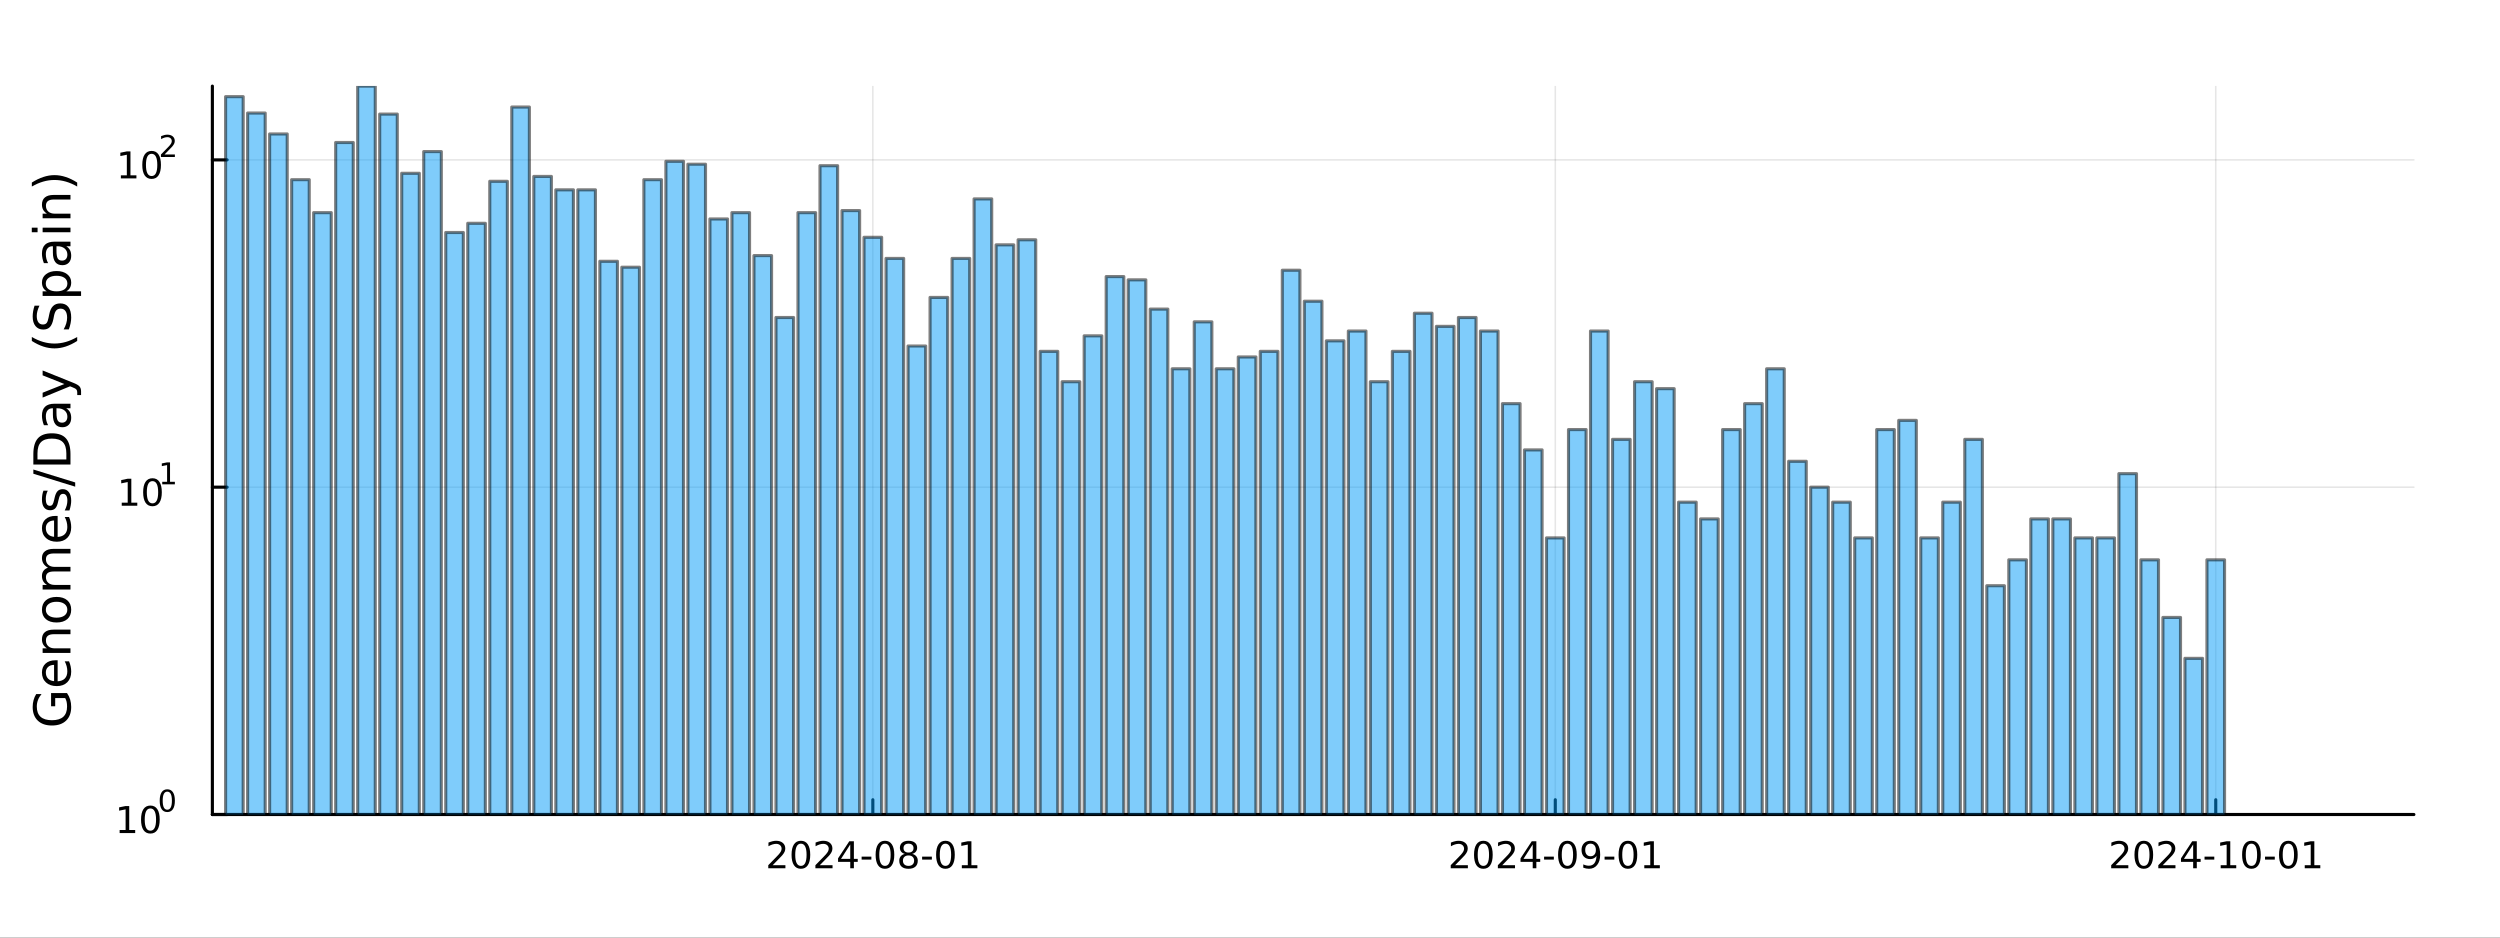 <?xml version="1.0" encoding="utf-8"?>
<svg xmlns="http://www.w3.org/2000/svg" xmlns:xlink="http://www.w3.org/1999/xlink" width="800" height="300" viewBox="0 0 3200 1200">
<rect x="0" y="0" width="3200" height="1200" fill="#333333" stroke="none"/>
<defs>
  <clipPath id="clip810">
    <rect x="0" y="0" width="3200" height="1200"/>
  </clipPath>
</defs>
<path clip-path="url(#clip810)" d="M0 1200 L3200 1200 L3200 0 L0 0  Z" fill="#ffffff" fill-rule="evenodd" fill-opacity="1"/>
<defs>
  <clipPath id="clip811">
    <rect x="640" y="0" width="2241" height="1200"/>
  </clipPath>
</defs>
<path clip-path="url(#clip810)" d="M271.839 1042.58 L3089.76 1042.58 L3089.76 110.236 L271.839 110.236  Z" fill="#ffffff" fill-rule="evenodd" fill-opacity="1"/>
<defs>
  <clipPath id="clip812">
    <rect x="271" y="110" width="2819" height="933"/>
  </clipPath>
</defs>
<polyline clip-path="url(#clip812)" style="stroke:#000000; stroke-linecap:round; stroke-linejoin:round; stroke-width:2; stroke-opacity:0.1; fill:none" points="1117.22,1042.58 1117.22,110.236 "/>
<polyline clip-path="url(#clip812)" style="stroke:#000000; stroke-linecap:round; stroke-linejoin:round; stroke-width:2; stroke-opacity:0.1; fill:none" points="1990.77,1042.58 1990.77,110.236 "/>
<polyline clip-path="url(#clip812)" style="stroke:#000000; stroke-linecap:round; stroke-linejoin:round; stroke-width:2; stroke-opacity:0.1; fill:none" points="2836.15,1042.58 2836.15,110.236 "/>
<polyline clip-path="url(#clip810)" style="stroke:#000000; stroke-linecap:round; stroke-linejoin:round; stroke-width:4; stroke-opacity:1; fill:none" points="271.839,1042.58 3089.76,1042.58 "/>
<polyline clip-path="url(#clip810)" style="stroke:#000000; stroke-linecap:round; stroke-linejoin:round; stroke-width:4; stroke-opacity:1; fill:none" points="1117.22,1042.58 1117.22,1023.68 "/>
<polyline clip-path="url(#clip810)" style="stroke:#000000; stroke-linecap:round; stroke-linejoin:round; stroke-width:4; stroke-opacity:1; fill:none" points="1990.77,1042.58 1990.77,1023.68 "/>
<polyline clip-path="url(#clip810)" style="stroke:#000000; stroke-linecap:round; stroke-linejoin:round; stroke-width:4; stroke-opacity:1; fill:none" points="2836.15,1042.58 2836.15,1023.68 "/>
<path clip-path="url(#clip810)" d="M989.011 1107.44 L1005.33 1107.44 L1005.33 1111.38 L983.386 1111.38 L983.386 1107.44 Q986.048 1104.69 990.632 1100.06 Q995.238 1095.4 996.419 1094.06 Q998.664 1091.54 999.544 1089.8 Q1000.45 1088.04 1000.45 1086.35 Q1000.45 1083.6 998.502 1081.86 Q996.581 1080.13 993.479 1080.13 Q991.28 1080.13 988.826 1080.89 Q986.396 1081.65 983.618 1083.2 L983.618 1078.48 Q986.442 1077.35 988.896 1076.77 Q991.349 1076.19 993.386 1076.19 Q998.757 1076.19 1001.95 1078.88 Q1005.15 1081.56 1005.15 1086.05 Q1005.15 1088.18 1004.34 1090.1 Q1003.55 1092 1001.44 1094.59 Q1000.86 1095.26 997.761 1098.48 Q994.659 1101.68 989.011 1107.44 Z" fill="#000000" fill-rule="nonzero" fill-opacity="1" /><path clip-path="url(#clip810)" d="M1025.15 1079.89 Q1021.53 1079.89 1019.71 1083.46 Q1017.9 1087 1017.9 1094.13 Q1017.9 1101.24 1019.71 1104.8 Q1021.53 1108.34 1025.15 1108.34 Q1028.78 1108.34 1030.59 1104.8 Q1032.41 1101.24 1032.41 1094.13 Q1032.41 1087 1030.59 1083.46 Q1028.78 1079.89 1025.15 1079.89 M1025.15 1076.19 Q1030.96 1076.19 1034.01 1080.8 Q1037.09 1085.38 1037.09 1094.13 Q1037.09 1102.86 1034.01 1107.46 Q1030.96 1112.05 1025.15 1112.05 Q1019.34 1112.05 1016.26 1107.46 Q1013.2 1102.86 1013.2 1094.13 Q1013.2 1085.38 1016.26 1080.8 Q1019.34 1076.19 1025.15 1076.19 Z" fill="#000000" fill-rule="nonzero" fill-opacity="1" /><path clip-path="url(#clip810)" d="M1049.34 1107.44 L1065.65 1107.44 L1065.65 1111.38 L1043.71 1111.38 L1043.71 1107.44 Q1046.37 1104.69 1050.96 1100.06 Q1055.56 1095.4 1056.74 1094.06 Q1058.99 1091.54 1059.87 1089.8 Q1060.77 1088.04 1060.77 1086.35 Q1060.77 1083.6 1058.83 1081.86 Q1056.9 1080.13 1053.8 1080.13 Q1051.6 1080.13 1049.15 1080.89 Q1046.72 1081.65 1043.94 1083.2 L1043.94 1078.48 Q1046.77 1077.35 1049.22 1076.77 Q1051.67 1076.19 1053.71 1076.19 Q1059.08 1076.19 1062.27 1078.88 Q1065.47 1081.56 1065.47 1086.05 Q1065.47 1088.18 1064.66 1090.1 Q1063.87 1092 1061.77 1094.59 Q1061.19 1095.26 1058.08 1098.48 Q1054.98 1101.68 1049.34 1107.44 Z" fill="#000000" fill-rule="nonzero" fill-opacity="1" /><path clip-path="url(#clip810)" d="M1088.32 1080.89 L1076.51 1099.34 L1088.32 1099.34 L1088.32 1080.89 M1087.09 1076.82 L1092.97 1076.82 L1092.97 1099.34 L1097.9 1099.34 L1097.9 1103.23 L1092.97 1103.23 L1092.97 1111.38 L1088.32 1111.38 L1088.32 1103.23 L1072.71 1103.23 L1072.71 1098.71 L1087.09 1076.82 Z" fill="#000000" fill-rule="nonzero" fill-opacity="1" /><path clip-path="url(#clip810)" d="M1102.88 1096.49 L1115.35 1096.49 L1115.35 1100.29 L1102.88 1100.29 L1102.88 1096.49 Z" fill="#000000" fill-rule="nonzero" fill-opacity="1" /><path clip-path="url(#clip810)" d="M1132.74 1079.89 Q1129.13 1079.89 1127.3 1083.46 Q1125.49 1087 1125.49 1094.13 Q1125.49 1101.24 1127.3 1104.8 Q1129.13 1108.34 1132.74 1108.34 Q1136.37 1108.34 1138.18 1104.8 Q1140.01 1101.24 1140.01 1094.13 Q1140.01 1087 1138.18 1083.46 Q1136.37 1079.89 1132.74 1079.89 M1132.74 1076.19 Q1138.55 1076.19 1141.6 1080.8 Q1144.68 1085.38 1144.68 1094.13 Q1144.68 1102.86 1141.6 1107.46 Q1138.55 1112.05 1132.74 1112.05 Q1126.93 1112.05 1123.85 1107.46 Q1120.79 1102.86 1120.79 1094.13 Q1120.79 1085.38 1123.85 1080.8 Q1126.93 1076.19 1132.74 1076.19 Z" fill="#000000" fill-rule="nonzero" fill-opacity="1" /><path clip-path="url(#clip810)" d="M1162.9 1094.96 Q1159.57 1094.96 1157.64 1096.75 Q1155.75 1098.53 1155.75 1101.65 Q1155.75 1104.78 1157.64 1106.56 Q1159.57 1108.34 1162.9 1108.34 Q1166.23 1108.34 1168.15 1106.56 Q1170.08 1104.76 1170.08 1101.65 Q1170.08 1098.53 1168.15 1096.75 Q1166.26 1094.96 1162.9 1094.96 M1158.22 1092.97 Q1155.21 1092.23 1153.52 1090.17 Q1151.86 1088.11 1151.86 1085.15 Q1151.86 1081.01 1154.8 1078.6 Q1157.76 1076.19 1162.9 1076.19 Q1168.06 1076.19 1171 1078.6 Q1173.94 1081.01 1173.94 1085.15 Q1173.94 1088.11 1172.25 1090.17 Q1170.58 1092.23 1167.6 1092.97 Q1170.98 1093.76 1172.85 1096.05 Q1174.75 1098.34 1174.75 1101.65 Q1174.75 1106.68 1171.67 1109.36 Q1168.62 1112.05 1162.9 1112.05 Q1157.18 1112.05 1154.1 1109.36 Q1151.05 1106.68 1151.05 1101.65 Q1151.05 1098.34 1152.95 1096.05 Q1154.84 1093.76 1158.22 1092.97 M1156.51 1085.59 Q1156.51 1088.27 1158.18 1089.78 Q1159.87 1091.28 1162.9 1091.28 Q1165.91 1091.28 1167.6 1089.78 Q1169.31 1088.27 1169.31 1085.59 Q1169.31 1082.9 1167.6 1081.4 Q1165.91 1079.89 1162.9 1079.89 Q1159.87 1079.89 1158.18 1081.4 Q1156.51 1082.9 1156.51 1085.59 Z" fill="#000000" fill-rule="nonzero" fill-opacity="1" /><path clip-path="url(#clip810)" d="M1180.31 1096.49 L1192.78 1096.49 L1192.78 1100.29 L1180.31 1100.29 L1180.31 1096.49 Z" fill="#000000" fill-rule="nonzero" fill-opacity="1" /><path clip-path="url(#clip810)" d="M1210.17 1079.89 Q1206.56 1079.89 1204.73 1083.46 Q1202.92 1087 1202.92 1094.13 Q1202.92 1101.24 1204.73 1104.8 Q1206.56 1108.34 1210.17 1108.34 Q1213.8 1108.34 1215.61 1104.8 Q1217.44 1101.24 1217.44 1094.13 Q1217.44 1087 1215.61 1083.46 Q1213.8 1079.89 1210.17 1079.89 M1210.17 1076.19 Q1215.98 1076.19 1219.03 1080.8 Q1222.11 1085.38 1222.11 1094.13 Q1222.11 1102.86 1219.03 1107.46 Q1215.98 1112.05 1210.17 1112.05 Q1204.36 1112.05 1201.28 1107.46 Q1198.22 1102.86 1198.22 1094.13 Q1198.22 1085.38 1201.28 1080.8 Q1204.36 1076.19 1210.17 1076.19 Z" fill="#000000" fill-rule="nonzero" fill-opacity="1" /><path clip-path="url(#clip810)" d="M1231.14 1107.44 L1238.78 1107.44 L1238.78 1081.07 L1230.47 1082.74 L1230.47 1078.48 L1238.73 1076.82 L1243.41 1076.82 L1243.41 1107.44 L1251.05 1107.44 L1251.05 1111.38 L1231.14 1111.38 L1231.14 1107.44 Z" fill="#000000" fill-rule="nonzero" fill-opacity="1" /><path clip-path="url(#clip810)" d="M1862.57 1107.44 L1878.89 1107.44 L1878.89 1111.38 L1856.94 1111.38 L1856.94 1107.44 Q1859.6 1104.69 1864.19 1100.06 Q1868.79 1095.4 1869.98 1094.06 Q1872.22 1091.54 1873.1 1089.8 Q1874 1088.04 1874 1086.35 Q1874 1083.6 1872.06 1081.86 Q1870.14 1080.13 1867.04 1080.13 Q1864.84 1080.13 1862.38 1080.89 Q1859.95 1081.65 1857.17 1083.2 L1857.17 1078.48 Q1860 1077.35 1862.45 1076.77 Q1864.91 1076.19 1866.94 1076.19 Q1872.31 1076.19 1875.51 1078.88 Q1878.7 1081.56 1878.7 1086.05 Q1878.7 1088.18 1877.89 1090.1 Q1877.1 1092 1875 1094.59 Q1874.42 1095.26 1871.32 1098.48 Q1868.22 1101.68 1862.57 1107.44 Z" fill="#000000" fill-rule="nonzero" fill-opacity="1" /><path clip-path="url(#clip810)" d="M1898.7 1079.89 Q1895.09 1079.89 1893.26 1083.46 Q1891.46 1087 1891.46 1094.13 Q1891.46 1101.24 1893.26 1104.8 Q1895.09 1108.34 1898.7 1108.34 Q1902.34 1108.34 1904.14 1104.8 Q1905.97 1101.24 1905.97 1094.13 Q1905.97 1087 1904.14 1083.46 Q1902.34 1079.89 1898.7 1079.89 M1898.7 1076.19 Q1904.51 1076.19 1907.57 1080.8 Q1910.65 1085.38 1910.65 1094.13 Q1910.65 1102.86 1907.57 1107.46 Q1904.51 1112.05 1898.7 1112.05 Q1892.89 1112.05 1889.81 1107.46 Q1886.76 1102.86 1886.76 1094.13 Q1886.76 1085.38 1889.81 1080.8 Q1892.89 1076.19 1898.7 1076.19 Z" fill="#000000" fill-rule="nonzero" fill-opacity="1" /><path clip-path="url(#clip810)" d="M1922.89 1107.44 L1939.21 1107.44 L1939.21 1111.38 L1917.27 1111.38 L1917.27 1107.44 Q1919.93 1104.69 1924.51 1100.06 Q1929.12 1095.4 1930.3 1094.06 Q1932.54 1091.54 1933.42 1089.8 Q1934.33 1088.04 1934.33 1086.35 Q1934.33 1083.6 1932.38 1081.86 Q1930.46 1080.13 1927.36 1080.13 Q1925.16 1080.13 1922.71 1080.89 Q1920.28 1081.65 1917.5 1083.2 L1917.5 1078.48 Q1920.32 1077.35 1922.78 1076.77 Q1925.23 1076.19 1927.27 1076.19 Q1932.64 1076.19 1935.83 1078.88 Q1939.03 1081.56 1939.03 1086.05 Q1939.03 1088.18 1938.22 1090.1 Q1937.43 1092 1935.32 1094.59 Q1934.74 1095.26 1931.64 1098.48 Q1928.54 1101.68 1922.89 1107.44 Z" fill="#000000" fill-rule="nonzero" fill-opacity="1" /><path clip-path="url(#clip810)" d="M1961.87 1080.89 L1950.07 1099.34 L1961.87 1099.34 L1961.87 1080.89 M1960.65 1076.82 L1966.53 1076.82 L1966.53 1099.34 L1971.46 1099.34 L1971.46 1103.23 L1966.53 1103.23 L1966.53 1111.38 L1961.87 1111.38 L1961.87 1103.23 L1946.27 1103.23 L1946.27 1098.71 L1960.65 1076.82 Z" fill="#000000" fill-rule="nonzero" fill-opacity="1" /><path clip-path="url(#clip810)" d="M1976.43 1096.49 L1988.91 1096.49 L1988.91 1100.29 L1976.43 1100.29 L1976.43 1096.49 Z" fill="#000000" fill-rule="nonzero" fill-opacity="1" /><path clip-path="url(#clip810)" d="M2006.29 1079.89 Q2002.68 1079.89 2000.85 1083.46 Q1999.05 1087 1999.05 1094.13 Q1999.05 1101.24 2000.85 1104.8 Q2002.68 1108.34 2006.29 1108.34 Q2009.93 1108.34 2011.73 1104.8 Q2013.56 1101.24 2013.56 1094.13 Q2013.56 1087 2011.73 1083.46 Q2009.93 1079.89 2006.29 1079.89 M2006.29 1076.19 Q2012.1 1076.19 2015.16 1080.8 Q2018.24 1085.38 2018.24 1094.13 Q2018.24 1102.86 2015.16 1107.46 Q2012.1 1112.05 2006.29 1112.05 Q2000.48 1112.05 1997.41 1107.46 Q1994.35 1102.86 1994.35 1094.13 Q1994.35 1085.38 1997.41 1080.8 Q2000.48 1076.19 2006.29 1076.19 Z" fill="#000000" fill-rule="nonzero" fill-opacity="1" /><path clip-path="url(#clip810)" d="M2026.59 1110.66 L2026.59 1106.4 Q2028.35 1107.23 2030.16 1107.67 Q2031.97 1108.11 2033.7 1108.11 Q2038.33 1108.11 2040.76 1105.01 Q2043.22 1101.89 2043.56 1095.54 Q2042.22 1097.53 2040.16 1098.6 Q2038.1 1099.66 2035.6 1099.66 Q2030.41 1099.66 2027.38 1096.54 Q2024.37 1093.39 2024.37 1087.95 Q2024.37 1082.63 2027.52 1079.41 Q2030.67 1076.19 2035.9 1076.19 Q2041.9 1076.19 2045.04 1080.8 Q2048.22 1085.38 2048.22 1094.13 Q2048.22 1102.3 2044.33 1107.19 Q2040.46 1112.05 2033.91 1112.05 Q2032.15 1112.05 2030.34 1111.7 Q2028.54 1111.35 2026.59 1110.66 M2035.9 1096.01 Q2039.05 1096.01 2040.88 1093.85 Q2042.73 1091.7 2042.73 1087.95 Q2042.73 1084.22 2040.88 1082.07 Q2039.05 1079.89 2035.9 1079.89 Q2032.75 1079.89 2030.9 1082.07 Q2029.07 1084.22 2029.07 1087.95 Q2029.07 1091.7 2030.9 1093.85 Q2032.75 1096.01 2035.9 1096.01 Z" fill="#000000" fill-rule="nonzero" fill-opacity="1" /><path clip-path="url(#clip810)" d="M2053.86 1096.49 L2066.34 1096.49 L2066.34 1100.29 L2053.86 1100.29 L2053.86 1096.49 Z" fill="#000000" fill-rule="nonzero" fill-opacity="1" /><path clip-path="url(#clip810)" d="M2083.72 1079.89 Q2080.11 1079.89 2078.28 1083.46 Q2076.48 1087 2076.48 1094.13 Q2076.48 1101.24 2078.28 1104.8 Q2080.11 1108.34 2083.72 1108.34 Q2087.36 1108.34 2089.16 1104.8 Q2090.99 1101.24 2090.99 1094.13 Q2090.99 1087 2089.16 1083.46 Q2087.36 1079.89 2083.72 1079.89 M2083.72 1076.19 Q2089.53 1076.19 2092.59 1080.8 Q2095.67 1085.38 2095.67 1094.13 Q2095.67 1102.86 2092.59 1107.46 Q2089.53 1112.05 2083.72 1112.05 Q2077.91 1112.05 2074.84 1107.46 Q2071.78 1102.86 2071.78 1094.13 Q2071.78 1085.38 2074.84 1080.8 Q2077.91 1076.19 2083.72 1076.19 Z" fill="#000000" fill-rule="nonzero" fill-opacity="1" /><path clip-path="url(#clip810)" d="M2104.7 1107.44 L2112.34 1107.44 L2112.34 1081.07 L2104.02 1082.74 L2104.02 1078.48 L2112.29 1076.82 L2116.96 1076.82 L2116.96 1107.44 L2124.6 1107.44 L2124.6 1111.38 L2104.7 1111.38 L2104.7 1107.44 Z" fill="#000000" fill-rule="nonzero" fill-opacity="1" /><path clip-path="url(#clip810)" d="M2707.95 1107.44 L2724.26 1107.44 L2724.26 1111.38 L2702.32 1111.38 L2702.32 1107.44 Q2704.98 1104.69 2709.57 1100.06 Q2714.17 1095.4 2715.35 1094.06 Q2717.6 1091.54 2718.48 1089.8 Q2719.38 1088.04 2719.38 1086.35 Q2719.38 1083.6 2717.44 1081.86 Q2715.51 1080.13 2712.41 1080.13 Q2710.21 1080.13 2707.76 1080.89 Q2705.33 1081.65 2702.55 1083.2 L2702.55 1078.48 Q2705.38 1077.35 2707.83 1076.77 Q2710.28 1076.19 2712.32 1076.19 Q2717.69 1076.19 2720.88 1078.88 Q2724.08 1081.56 2724.08 1086.05 Q2724.08 1088.18 2723.27 1090.1 Q2722.48 1092 2720.38 1094.59 Q2719.8 1095.26 2716.7 1098.48 Q2713.59 1101.68 2707.95 1107.44 Z" fill="#000000" fill-rule="nonzero" fill-opacity="1" /><path clip-path="url(#clip810)" d="M2744.08 1079.89 Q2740.47 1079.89 2738.64 1083.46 Q2736.83 1087 2736.83 1094.13 Q2736.83 1101.24 2738.64 1104.8 Q2740.47 1108.34 2744.08 1108.34 Q2747.71 1108.34 2749.52 1104.8 Q2751.35 1101.24 2751.35 1094.13 Q2751.35 1087 2749.52 1083.46 Q2747.71 1079.89 2744.08 1079.89 M2744.08 1076.19 Q2749.89 1076.19 2752.94 1080.8 Q2756.02 1085.38 2756.02 1094.13 Q2756.02 1102.86 2752.94 1107.46 Q2749.89 1112.05 2744.08 1112.05 Q2738.27 1112.05 2735.19 1107.46 Q2732.13 1102.86 2732.13 1094.13 Q2732.13 1085.38 2735.19 1080.8 Q2738.27 1076.19 2744.08 1076.19 Z" fill="#000000" fill-rule="nonzero" fill-opacity="1" /><path clip-path="url(#clip810)" d="M2768.27 1107.44 L2784.59 1107.44 L2784.59 1111.38 L2762.64 1111.38 L2762.64 1107.44 Q2765.31 1104.69 2769.89 1100.06 Q2774.5 1095.4 2775.68 1094.06 Q2777.92 1091.54 2778.8 1089.8 Q2779.7 1088.04 2779.7 1086.35 Q2779.7 1083.6 2777.76 1081.86 Q2775.84 1080.13 2772.74 1080.13 Q2770.54 1080.13 2768.08 1080.89 Q2765.65 1081.65 2762.88 1083.2 L2762.88 1078.48 Q2765.7 1077.35 2768.15 1076.77 Q2770.61 1076.19 2772.64 1076.19 Q2778.01 1076.19 2781.21 1078.88 Q2784.4 1081.56 2784.4 1086.05 Q2784.4 1088.18 2783.59 1090.1 Q2782.81 1092 2780.7 1094.59 Q2780.12 1095.26 2777.02 1098.48 Q2773.92 1101.68 2768.27 1107.44 Z" fill="#000000" fill-rule="nonzero" fill-opacity="1" /><path clip-path="url(#clip810)" d="M2807.25 1080.89 L2795.44 1099.34 L2807.25 1099.34 L2807.25 1080.89 M2806.02 1076.82 L2811.9 1076.82 L2811.9 1099.34 L2816.83 1099.34 L2816.83 1103.23 L2811.9 1103.23 L2811.9 1111.38 L2807.25 1111.38 L2807.25 1103.23 L2791.65 1103.23 L2791.65 1098.71 L2806.02 1076.82 Z" fill="#000000" fill-rule="nonzero" fill-opacity="1" /><path clip-path="url(#clip810)" d="M2821.81 1096.49 L2834.29 1096.49 L2834.29 1100.29 L2821.81 1100.29 L2821.81 1096.49 Z" fill="#000000" fill-rule="nonzero" fill-opacity="1" /><path clip-path="url(#clip810)" d="M2842.48 1107.44 L2850.12 1107.44 L2850.12 1081.07 L2841.81 1082.74 L2841.81 1078.48 L2850.07 1076.82 L2854.75 1076.82 L2854.75 1107.44 L2862.39 1107.44 L2862.39 1111.38 L2842.48 1111.38 L2842.48 1107.44 Z" fill="#000000" fill-rule="nonzero" fill-opacity="1" /><path clip-path="url(#clip810)" d="M2881.83 1079.89 Q2878.22 1079.89 2876.39 1083.46 Q2874.59 1087 2874.59 1094.13 Q2874.59 1101.24 2876.39 1104.8 Q2878.22 1108.34 2881.83 1108.34 Q2885.47 1108.34 2887.27 1104.8 Q2889.1 1101.24 2889.1 1094.13 Q2889.1 1087 2887.27 1083.46 Q2885.47 1079.89 2881.83 1079.89 M2881.83 1076.19 Q2887.64 1076.19 2890.7 1080.8 Q2893.78 1085.38 2893.78 1094.13 Q2893.78 1102.86 2890.7 1107.46 Q2887.64 1112.05 2881.83 1112.05 Q2876.02 1112.05 2872.94 1107.46 Q2869.89 1102.86 2869.89 1094.13 Q2869.89 1085.38 2872.94 1080.8 Q2876.02 1076.19 2881.83 1076.19 Z" fill="#000000" fill-rule="nonzero" fill-opacity="1" /><path clip-path="url(#clip810)" d="M2899.24 1096.49 L2911.72 1096.49 L2911.72 1100.29 L2899.24 1100.29 L2899.24 1096.49 Z" fill="#000000" fill-rule="nonzero" fill-opacity="1" /><path clip-path="url(#clip810)" d="M2929.1 1079.89 Q2925.49 1079.89 2923.66 1083.46 Q2921.86 1087 2921.86 1094.13 Q2921.86 1101.24 2923.66 1104.8 Q2925.49 1108.34 2929.1 1108.34 Q2932.74 1108.34 2934.54 1104.8 Q2936.37 1101.24 2936.37 1094.13 Q2936.37 1087 2934.54 1083.46 Q2932.74 1079.89 2929.1 1079.89 M2929.1 1076.19 Q2934.91 1076.19 2937.97 1080.8 Q2941.05 1085.38 2941.05 1094.13 Q2941.05 1102.86 2937.97 1107.46 Q2934.91 1112.05 2929.1 1112.05 Q2923.29 1112.05 2920.21 1107.46 Q2917.16 1102.86 2917.16 1094.13 Q2917.16 1085.38 2920.21 1080.8 Q2923.29 1076.19 2929.1 1076.19 Z" fill="#000000" fill-rule="nonzero" fill-opacity="1" /><path clip-path="url(#clip810)" d="M2950.07 1107.44 L2957.71 1107.44 L2957.71 1081.07 L2949.4 1082.74 L2949.4 1078.48 L2957.67 1076.82 L2962.34 1076.82 L2962.34 1107.44 L2969.98 1107.44 L2969.98 1111.38 L2950.07 1111.38 L2950.07 1107.44 Z" fill="#000000" fill-rule="nonzero" fill-opacity="1" /><polyline clip-path="url(#clip812)" style="stroke:#000000; stroke-linecap:round; stroke-linejoin:round; stroke-width:2; stroke-opacity:0.1; fill:none" points="271.839,1042.58 3089.76,1042.58 "/>
<polyline clip-path="url(#clip812)" style="stroke:#000000; stroke-linecap:round; stroke-linejoin:round; stroke-width:2; stroke-opacity:0.1; fill:none" points="271.839,623.605 3089.76,623.605 "/>
<polyline clip-path="url(#clip812)" style="stroke:#000000; stroke-linecap:round; stroke-linejoin:round; stroke-width:2; stroke-opacity:0.1; fill:none" points="271.839,204.634 3089.76,204.634 "/>
<polyline clip-path="url(#clip810)" style="stroke:#000000; stroke-linecap:round; stroke-linejoin:round; stroke-width:4; stroke-opacity:1; fill:none" points="271.839,1042.58 271.839,110.236 "/>
<polyline clip-path="url(#clip810)" style="stroke:#000000; stroke-linecap:round; stroke-linejoin:round; stroke-width:4; stroke-opacity:1; fill:none" points="271.839,1042.58 290.737,1042.58 "/>
<polyline clip-path="url(#clip810)" style="stroke:#000000; stroke-linecap:round; stroke-linejoin:round; stroke-width:4; stroke-opacity:1; fill:none" points="271.839,623.605 290.737,623.605 "/>
<polyline clip-path="url(#clip810)" style="stroke:#000000; stroke-linecap:round; stroke-linejoin:round; stroke-width:4; stroke-opacity:1; fill:none" points="271.839,204.634 290.737,204.634 "/>
<path clip-path="url(#clip810)" d="M153.134 1062.37 L160.772 1062.37 L160.772 1036 L152.462 1037.67 L152.462 1033.41 L160.726 1031.74 L165.402 1031.74 L165.402 1062.37 L173.041 1062.37 L173.041 1066.3 L153.134 1066.3 L153.134 1062.37 Z" fill="#000000" fill-rule="nonzero" fill-opacity="1" /><path clip-path="url(#clip810)" d="M192.485 1034.82 Q188.874 1034.82 187.045 1038.39 Q185.24 1041.93 185.24 1049.06 Q185.24 1056.16 187.045 1059.73 Q188.874 1063.27 192.485 1063.27 Q196.119 1063.27 197.925 1059.73 Q199.754 1056.16 199.754 1049.06 Q199.754 1041.93 197.925 1038.39 Q196.119 1034.82 192.485 1034.82 M192.485 1031.12 Q198.295 1031.12 201.351 1035.72 Q204.43 1040.31 204.43 1049.06 Q204.43 1057.78 201.351 1062.39 Q198.295 1066.97 192.485 1066.97 Q186.675 1066.97 183.596 1062.39 Q180.541 1057.78 180.541 1049.06 Q180.541 1040.31 183.596 1035.72 Q186.675 1031.12 192.485 1031.12 Z" fill="#000000" fill-rule="nonzero" fill-opacity="1" /><path clip-path="url(#clip810)" d="M214.134 1013.31 Q211.2 1013.31 209.715 1016.21 Q208.248 1019.09 208.248 1024.88 Q208.248 1030.66 209.715 1033.55 Q211.2 1036.43 214.134 1036.43 Q217.087 1036.43 218.554 1033.55 Q220.04 1030.66 220.04 1024.88 Q220.04 1019.09 218.554 1016.21 Q217.087 1013.31 214.134 1013.31 M214.134 1010.31 Q218.855 1010.31 221.338 1014.05 Q223.839 1017.77 223.839 1024.88 Q223.839 1031.97 221.338 1035.71 Q218.855 1039.44 214.134 1039.44 Q209.414 1039.44 206.912 1035.71 Q204.43 1031.97 204.43 1024.88 Q204.43 1017.77 206.912 1014.05 Q209.414 1010.31 214.134 1010.31 Z" fill="#000000" fill-rule="nonzero" fill-opacity="1" /><path clip-path="url(#clip810)" d="M155.823 643.397 L163.462 643.397 L163.462 617.032 L155.152 618.698 L155.152 614.439 L163.416 612.773 L168.092 612.773 L168.092 643.397 L175.73 643.397 L175.73 647.333 L155.823 647.333 L155.823 643.397 Z" fill="#000000" fill-rule="nonzero" fill-opacity="1" /><path clip-path="url(#clip810)" d="M195.175 615.851 Q191.564 615.851 189.735 619.416 Q187.929 622.958 187.929 630.087 Q187.929 637.194 189.735 640.759 Q191.564 644.3 195.175 644.3 Q198.809 644.3 200.615 640.759 Q202.443 637.194 202.443 630.087 Q202.443 622.958 200.615 619.416 Q198.809 615.851 195.175 615.851 M195.175 612.148 Q200.985 612.148 204.04 616.754 Q207.119 621.337 207.119 630.087 Q207.119 638.814 204.04 643.421 Q200.985 648.004 195.175 648.004 Q189.365 648.004 186.286 643.421 Q183.23 638.814 183.23 630.087 Q183.23 621.337 186.286 616.754 Q189.365 612.148 195.175 612.148 Z" fill="#000000" fill-rule="nonzero" fill-opacity="1" /><path clip-path="url(#clip810)" d="M207.665 616.725 L213.871 616.725 L213.871 595.303 L207.119 596.657 L207.119 593.196 L213.833 591.842 L217.633 591.842 L217.633 616.725 L223.839 616.725 L223.839 619.922 L207.665 619.922 L207.665 616.725 Z" fill="#000000" fill-rule="nonzero" fill-opacity="1" /><path clip-path="url(#clip810)" d="M154.713 224.427 L162.352 224.427 L162.352 198.061 L154.042 199.728 L154.042 195.468 L162.306 193.802 L166.982 193.802 L166.982 224.427 L174.621 224.427 L174.621 228.362 L154.713 228.362 L154.713 224.427 Z" fill="#000000" fill-rule="nonzero" fill-opacity="1" /><path clip-path="url(#clip810)" d="M194.065 196.881 Q190.454 196.881 188.625 200.445 Q186.82 203.987 186.82 211.117 Q186.82 218.223 188.625 221.788 Q190.454 225.329 194.065 225.329 Q197.699 225.329 199.505 221.788 Q201.334 218.223 201.334 211.117 Q201.334 203.987 199.505 200.445 Q197.699 196.881 194.065 196.881 M194.065 193.177 Q199.875 193.177 202.931 197.783 Q206.009 202.367 206.009 211.117 Q206.009 219.843 202.931 224.45 Q199.875 229.033 194.065 229.033 Q188.255 229.033 185.176 224.45 Q182.121 219.843 182.121 211.117 Q182.121 202.367 185.176 197.783 Q188.255 193.177 194.065 193.177 Z" fill="#000000" fill-rule="nonzero" fill-opacity="1" /><path clip-path="url(#clip810)" d="M210.58 197.754 L223.839 197.754 L223.839 200.951 L206.009 200.951 L206.009 197.754 Q208.172 195.516 211.896 191.754 Q215.639 187.974 216.598 186.883 Q218.423 184.833 219.137 183.423 Q219.871 181.993 219.871 180.62 Q219.871 178.382 218.291 176.972 Q216.73 175.561 214.21 175.561 Q212.423 175.561 210.429 176.182 Q208.454 176.802 206.198 178.062 L206.198 174.226 Q208.492 173.304 210.486 172.834 Q212.479 172.364 214.134 172.364 Q218.498 172.364 221.093 174.545 Q223.689 176.727 223.689 180.376 Q223.689 182.106 223.03 183.667 Q222.391 185.209 220.68 187.316 Q220.209 187.861 217.689 190.475 Q215.169 193.071 210.58 197.754 Z" fill="#000000" fill-rule="nonzero" fill-opacity="1" /><path clip-path="url(#clip810)" d="M83.427 893.514 L70.664 893.514 L70.664 904.017 L65.38 904.017 L65.38 887.148 L85.782 887.148 Q88.424 890.872 89.793 895.36 Q91.129 899.848 91.129 904.94 Q91.129 916.08 84.636 922.382 Q78.111 928.652 66.494 928.652 Q54.845 928.652 48.352 922.382 Q41.827 916.08 41.827 904.94 Q41.827 900.293 42.973 896.124 Q44.119 891.922 46.347 888.389 L53.19 888.389 Q50.166 891.954 48.638 895.964 Q47.11 899.975 47.11 904.399 Q47.11 913.12 51.98 917.512 Q56.85 921.873 66.494 921.873 Q76.106 921.873 80.976 917.512 Q85.846 913.12 85.846 904.399 Q85.846 900.993 85.273 898.32 Q84.668 895.646 83.427 893.514 Z" fill="#000000" fill-rule="nonzero" fill-opacity="1" /><path clip-path="url(#clip810)" d="M70.918 845.166 L73.783 845.166 L73.783 872.093 Q79.83 871.711 83.013 868.465 Q86.164 865.186 86.164 859.362 Q86.164 855.988 85.337 852.837 Q84.509 849.654 82.854 846.535 L88.392 846.535 Q89.729 849.686 90.429 852.996 Q91.129 856.306 91.129 859.712 Q91.129 868.242 86.164 873.239 Q81.199 878.204 72.732 878.204 Q63.98 878.204 58.855 873.494 Q53.699 868.751 53.699 860.73 Q53.699 853.537 58.346 849.367 Q62.961 845.166 70.918 845.166 M69.2 851.023 Q64.393 851.086 61.529 853.728 Q58.664 856.338 58.664 860.667 Q58.664 865.568 61.433 868.528 Q64.202 871.456 69.231 871.902 L69.2 851.023 Z" fill="#000000" fill-rule="nonzero" fill-opacity="1" /><path clip-path="url(#clip810)" d="M68.69 805.922 L90.206 805.922 L90.206 811.778 L68.881 811.778 Q63.82 811.778 61.306 813.751 Q58.791 815.725 58.791 819.671 Q58.791 824.414 61.815 827.151 Q64.839 829.888 70.059 829.888 L90.206 829.888 L90.206 835.777 L54.558 835.777 L54.558 829.888 L60.096 829.888 Q56.882 827.788 55.29 824.955 Q53.699 822.09 53.699 818.366 Q53.699 812.224 57.518 809.073 Q61.306 805.922 68.69 805.922 Z" fill="#000000" fill-rule="nonzero" fill-opacity="1" /><path clip-path="url(#clip810)" d="M58.664 780.427 Q58.664 785.138 62.356 787.875 Q66.017 790.612 72.414 790.612 Q78.812 790.612 82.504 787.907 Q86.164 785.169 86.164 780.427 Q86.164 775.748 82.472 773.011 Q78.78 770.274 72.414 770.274 Q66.08 770.274 62.388 773.011 Q58.664 775.748 58.664 780.427 M53.699 780.427 Q53.699 772.788 58.664 768.428 Q63.63 764.067 72.414 764.067 Q81.167 764.067 86.164 768.428 Q91.129 772.788 91.129 780.427 Q91.129 788.098 86.164 792.458 Q81.167 796.787 72.414 796.787 Q63.63 796.787 58.664 792.458 Q53.699 788.098 53.699 780.427 Z" fill="#000000" fill-rule="nonzero" fill-opacity="1" /><path clip-path="url(#clip810)" d="M61.401 726.605 Q57.455 724.409 55.577 721.353 Q53.699 718.298 53.699 714.16 Q53.699 708.59 57.614 705.566 Q61.497 702.542 68.69 702.542 L90.206 702.542 L90.206 708.431 L68.881 708.431 Q63.757 708.431 61.274 710.245 Q58.791 712.059 58.791 715.783 Q58.791 720.335 61.815 722.976 Q64.839 725.618 70.059 725.618 L90.206 725.618 L90.206 731.506 L68.881 731.506 Q63.725 731.506 61.274 733.321 Q58.791 735.135 58.791 738.922 Q58.791 743.41 61.847 746.052 Q64.871 748.694 70.059 748.694 L90.206 748.694 L90.206 754.582 L54.558 754.582 L54.558 748.694 L60.096 748.694 Q56.818 746.689 55.259 743.888 Q53.699 741.087 53.699 737.236 Q53.699 733.352 55.672 730.647 Q57.646 727.91 61.401 726.605 Z" fill="#000000" fill-rule="nonzero" fill-opacity="1" /><path clip-path="url(#clip810)" d="M70.918 660.37 L73.783 660.37 L73.783 687.297 Q79.83 686.915 83.013 683.668 Q86.164 680.39 86.164 674.565 Q86.164 671.191 85.337 668.04 Q84.509 664.857 82.854 661.738 L88.392 661.738 Q89.729 664.889 90.429 668.199 Q91.129 671.51 91.129 674.915 Q91.129 683.445 86.164 688.442 Q81.199 693.408 72.732 693.408 Q63.98 693.408 58.855 688.697 Q53.699 683.955 53.699 675.934 Q53.699 668.741 58.346 664.571 Q62.961 660.37 70.918 660.37 M69.2 666.226 Q64.393 666.29 61.529 668.932 Q58.664 671.541 58.664 675.87 Q58.664 680.772 61.433 683.732 Q64.202 686.66 69.231 687.106 L69.2 666.226 Z" fill="#000000" fill-rule="nonzero" fill-opacity="1" /><path clip-path="url(#clip810)" d="M55.609 628.032 L61.147 628.032 Q59.874 630.514 59.237 633.188 Q58.601 635.862 58.601 638.726 Q58.601 643.087 59.937 645.283 Q61.274 647.447 63.948 647.447 Q65.985 647.447 67.162 645.888 Q68.308 644.328 69.359 639.617 L69.804 637.612 Q71.141 631.374 73.592 628.764 Q76.011 626.122 80.371 626.122 Q85.337 626.122 88.233 630.069 Q91.129 633.984 91.129 640.859 Q91.129 643.723 90.556 646.843 Q90.015 649.93 88.901 653.367 L82.854 653.367 Q84.541 650.121 85.4 646.97 Q86.228 643.819 86.228 640.731 Q86.228 636.594 84.827 634.366 Q83.395 632.138 80.817 632.138 Q78.43 632.138 77.157 633.761 Q75.883 635.352 74.706 640.795 L74.228 642.832 Q73.082 648.275 70.727 650.694 Q68.34 653.113 64.202 653.113 Q59.173 653.113 56.436 649.548 Q53.699 645.983 53.699 639.426 Q53.699 636.18 54.176 633.315 Q54.654 630.451 55.609 628.032 Z" fill="#000000" fill-rule="nonzero" fill-opacity="1" /><path clip-path="url(#clip810)" d="M42.686 606.388 L42.686 600.978 L96.254 617.528 L96.254 622.939 L42.686 606.388 Z" fill="#000000" fill-rule="nonzero" fill-opacity="1" /><path clip-path="url(#clip810)" d="M47.97 588.151 L84.923 588.151 L84.923 580.385 Q84.923 570.55 80.467 565.998 Q76.011 561.415 66.398 561.415 Q56.85 561.415 52.426 565.998 Q47.97 570.55 47.97 580.385 L47.97 588.151 M42.686 594.58 L42.686 581.371 Q42.686 567.558 48.447 561.096 Q54.176 554.635 66.398 554.635 Q78.684 554.635 84.445 561.128 Q90.206 567.621 90.206 581.371 L90.206 594.58 L42.686 594.58 Z" fill="#000000" fill-rule="nonzero" fill-opacity="1" /><path clip-path="url(#clip810)" d="M72.287 528.44 Q72.287 535.538 73.91 538.275 Q75.533 541.013 79.448 541.013 Q82.567 541.013 84.413 538.976 Q86.228 536.907 86.228 533.374 Q86.228 528.504 82.79 525.576 Q79.321 522.616 73.592 522.616 L72.287 522.616 L72.287 528.44 M69.868 516.759 L90.206 516.759 L90.206 522.616 L84.795 522.616 Q88.042 524.621 89.602 527.613 Q91.129 530.605 91.129 534.933 Q91.129 540.408 88.074 543.654 Q84.986 546.869 79.83 546.869 Q73.815 546.869 70.759 542.859 Q67.704 538.816 67.704 530.828 L67.704 522.616 L67.131 522.616 Q63.088 522.616 60.892 525.289 Q58.664 527.931 58.664 532.737 Q58.664 535.793 59.396 538.689 Q60.128 541.586 61.592 544.259 L56.182 544.259 Q54.94 541.044 54.336 538.021 Q53.699 534.997 53.699 532.132 Q53.699 524.398 57.709 520.579 Q61.72 516.759 69.868 516.759 Z" fill="#000000" fill-rule="nonzero" fill-opacity="1" /><path clip-path="url(#clip810)" d="M93.516 489.864 Q99.882 492.347 101.824 494.702 Q103.765 497.057 103.765 501.004 L103.765 505.683 L98.864 505.683 L98.864 502.246 Q98.864 499.827 97.718 498.49 Q96.572 497.153 92.307 495.53 L89.633 494.479 L54.558 508.898 L54.558 502.691 L82.44 491.551 L54.558 480.411 L54.558 474.205 L93.516 489.864 Z" fill="#000000" fill-rule="nonzero" fill-opacity="1" /><path clip-path="url(#clip810)" d="M40.745 431.332 Q48.065 435.597 55.227 437.665 Q62.388 439.734 69.74 439.734 Q77.093 439.734 84.318 437.665 Q91.511 435.565 98.8 431.332 L98.8 436.424 Q91.32 441.198 84.095 443.586 Q76.87 445.941 69.74 445.941 Q62.643 445.941 55.45 443.586 Q48.256 441.23 40.745 436.424 L40.745 431.332 Z" fill="#000000" fill-rule="nonzero" fill-opacity="1" /><path clip-path="url(#clip810)" d="M44.246 391.228 L50.516 391.228 Q48.766 394.888 47.906 398.134 Q47.047 401.381 47.047 404.405 Q47.047 409.656 49.084 412.521 Q51.121 415.354 54.877 415.354 Q58.028 415.354 59.651 413.476 Q61.242 411.566 62.229 406.282 L63.025 402.399 Q64.393 395.206 67.863 391.8 Q71.3 388.363 77.093 388.363 Q84 388.363 87.564 393.01 Q91.129 397.625 91.129 406.569 Q91.129 409.943 90.365 413.762 Q89.602 417.55 88.106 421.624 L81.485 421.624 Q83.681 417.709 84.795 413.953 Q85.909 410.197 85.909 406.569 Q85.909 401.063 83.745 398.071 Q81.581 395.079 77.57 395.079 Q74.069 395.079 72.096 397.243 Q70.123 399.376 69.136 404.277 L68.372 408.192 Q66.94 415.385 63.884 418.6 Q60.828 421.815 55.386 421.815 Q49.084 421.815 45.455 417.391 Q41.827 412.935 41.827 405.137 Q41.827 401.795 42.432 398.325 Q43.036 394.856 44.246 391.228 Z" fill="#000000" fill-rule="nonzero" fill-opacity="1" /><path clip-path="url(#clip810)" d="M84.859 372.926 L103.765 372.926 L103.765 378.814 L54.558 378.814 L54.558 372.926 L59.969 372.926 Q56.786 371.08 55.259 368.279 Q53.699 365.446 53.699 361.532 Q53.699 355.039 58.855 350.996 Q64.011 346.922 72.414 346.922 Q80.817 346.922 85.973 350.996 Q91.129 355.039 91.129 361.532 Q91.129 365.446 89.602 368.279 Q88.042 371.08 84.859 372.926 M72.414 353.002 Q65.953 353.002 62.293 355.675 Q58.601 358.317 58.601 362.964 Q58.601 367.611 62.293 370.284 Q65.953 372.926 72.414 372.926 Q78.875 372.926 82.567 370.284 Q86.228 367.611 86.228 362.964 Q86.228 358.317 82.567 355.675 Q78.875 353.002 72.414 353.002 Z" fill="#000000" fill-rule="nonzero" fill-opacity="1" /><path clip-path="url(#clip810)" d="M72.287 321.014 Q72.287 328.112 73.91 330.849 Q75.533 333.586 79.448 333.586 Q82.567 333.586 84.413 331.549 Q86.228 329.48 86.228 325.947 Q86.228 321.077 82.79 318.149 Q79.321 315.189 73.592 315.189 L72.287 315.189 L72.287 321.014 M69.868 309.333 L90.206 309.333 L90.206 315.189 L84.795 315.189 Q88.042 317.194 89.602 320.186 Q91.129 323.178 91.129 327.507 Q91.129 332.981 88.074 336.228 Q84.986 339.443 79.83 339.443 Q73.815 339.443 70.759 335.432 Q67.704 331.39 67.704 323.401 L67.704 315.189 L67.131 315.189 Q63.088 315.189 60.892 317.863 Q58.664 320.505 58.664 325.311 Q58.664 328.366 59.396 331.263 Q60.128 334.159 61.592 336.833 L56.182 336.833 Q54.94 333.618 54.336 330.594 Q53.699 327.571 53.699 324.706 Q53.699 316.972 57.709 313.152 Q61.72 309.333 69.868 309.333 Z" fill="#000000" fill-rule="nonzero" fill-opacity="1" /><path clip-path="url(#clip810)" d="M54.558 297.27 L54.558 291.413 L90.206 291.413 L90.206 297.27 L54.558 297.27 M40.681 297.27 L40.681 291.413 L48.097 291.413 L48.097 297.27 L40.681 297.27 Z" fill="#000000" fill-rule="nonzero" fill-opacity="1" /><path clip-path="url(#clip810)" d="M68.69 249.527 L90.206 249.527 L90.206 255.383 L68.881 255.383 Q63.82 255.383 61.306 257.357 Q58.791 259.33 58.791 263.277 Q58.791 268.019 61.815 270.757 Q64.839 273.494 70.059 273.494 L90.206 273.494 L90.206 279.382 L54.558 279.382 L54.558 273.494 L60.096 273.494 Q56.882 271.393 55.29 268.56 Q53.699 265.696 53.699 261.972 Q53.699 255.829 57.518 252.678 Q61.306 249.527 68.69 249.527 Z" fill="#000000" fill-rule="nonzero" fill-opacity="1" /><path clip-path="url(#clip810)" d="M40.745 238.769 L40.745 233.676 Q48.256 228.902 55.45 226.547 Q62.643 224.16 69.74 224.16 Q76.87 224.16 84.095 226.547 Q91.32 228.902 98.8 233.676 L98.8 238.769 Q91.511 234.536 84.318 232.467 Q77.093 230.366 69.74 230.366 Q62.388 230.366 55.227 232.467 Q48.065 234.536 40.745 238.769 Z" fill="#000000" fill-rule="nonzero" fill-opacity="1" /><path clip-path="url(#clip812)" d="M288.747 123.721 L288.747 1042.58 L311.29 1042.58 L311.29 123.721 L288.747 123.721 L288.747 123.721  Z" fill="#009af9" fill-rule="evenodd" fill-opacity="0.5"/>
<polyline clip-path="url(#clip812)" style="stroke:#000000; stroke-linecap:round; stroke-linejoin:round; stroke-width:4; stroke-opacity:0.5; fill:none" points="288.747,123.721 288.747,1042.58 311.29,1042.58 311.29,123.721 288.747,123.721 "/>
<path clip-path="url(#clip812)" d="M316.926 144.715 L316.926 1042.58 L339.469 1042.58 L339.469 144.715 L316.926 144.715 L316.926 144.715  Z" fill="#009af9" fill-rule="evenodd" fill-opacity="0.5"/>
<polyline clip-path="url(#clip812)" style="stroke:#000000; stroke-linecap:round; stroke-linejoin:round; stroke-width:4; stroke-opacity:0.5; fill:none" points="316.926,144.715 316.926,1042.58 339.469,1042.58 339.469,144.715 316.926,144.715 "/>
<path clip-path="url(#clip812)" d="M345.105 171.46 L345.105 1042.58 L367.649 1042.58 L367.649 171.46 L345.105 171.46 L345.105 171.46  Z" fill="#009af9" fill-rule="evenodd" fill-opacity="0.5"/>
<polyline clip-path="url(#clip812)" style="stroke:#000000; stroke-linecap:round; stroke-linejoin:round; stroke-width:4; stroke-opacity:0.5; fill:none" points="345.105,171.46 345.105,1042.58 367.649,1042.58 367.649,171.46 345.105,171.46 "/>
<path clip-path="url(#clip812)" d="M373.285 229.974 L373.285 1042.58 L395.828 1042.58 L395.828 229.974 L373.285 229.974 L373.285 229.974  Z" fill="#009af9" fill-rule="evenodd" fill-opacity="0.5"/>
<polyline clip-path="url(#clip812)" style="stroke:#000000; stroke-linecap:round; stroke-linejoin:round; stroke-width:4; stroke-opacity:0.5; fill:none" points="373.285,229.974 373.285,1042.58 395.828,1042.58 395.828,229.974 373.285,229.974 "/>
<path clip-path="url(#clip812)" d="M401.464 272.152 L401.464 1042.58 L424.007 1042.58 L424.007 272.152 L401.464 272.152 L401.464 272.152  Z" fill="#009af9" fill-rule="evenodd" fill-opacity="0.5"/>
<polyline clip-path="url(#clip812)" style="stroke:#000000; stroke-linecap:round; stroke-linejoin:round; stroke-width:4; stroke-opacity:0.5; fill:none" points="401.464,272.152 401.464,1042.58 424.007,1042.58 424.007,272.152 401.464,272.152 "/>
<path clip-path="url(#clip812)" d="M429.643 182.396 L429.643 1042.58 L452.186 1042.58 L452.186 182.396 L429.643 182.396 L429.643 182.396  Z" fill="#009af9" fill-rule="evenodd" fill-opacity="0.5"/>
<polyline clip-path="url(#clip812)" style="stroke:#000000; stroke-linecap:round; stroke-linejoin:round; stroke-width:4; stroke-opacity:0.5; fill:none" points="429.643,182.396 429.643,1042.58 452.186,1042.58 452.186,182.396 429.643,182.396 "/>
<path clip-path="url(#clip812)" d="M457.822 110.236 L457.822 1042.58 L480.366 1042.58 L480.366 110.236 L457.822 110.236 L457.822 110.236  Z" fill="#009af9" fill-rule="evenodd" fill-opacity="0.5"/>
<polyline clip-path="url(#clip812)" style="stroke:#000000; stroke-linecap:round; stroke-linejoin:round; stroke-width:4; stroke-opacity:0.5; fill:none" points="457.822,110.236 457.822,1042.58 480.366,1042.58 480.366,110.236 457.822,110.236 "/>
<path clip-path="url(#clip812)" d="M486.001 146.029 L486.001 1042.58 L508.545 1042.58 L508.545 146.029 L486.001 146.029 L486.001 146.029  Z" fill="#009af9" fill-rule="evenodd" fill-opacity="0.5"/>
<polyline clip-path="url(#clip812)" style="stroke:#000000; stroke-linecap:round; stroke-linejoin:round; stroke-width:4; stroke-opacity:0.5; fill:none" points="486.001,146.029 486.001,1042.58 508.545,1042.58 508.545,146.029 486.001,146.029 "/>
<path clip-path="url(#clip812)" d="M514.181 221.795 L514.181 1042.58 L536.724 1042.58 L536.724 221.795 L514.181 221.795 L514.181 221.795  Z" fill="#009af9" fill-rule="evenodd" fill-opacity="0.5"/>
<polyline clip-path="url(#clip812)" style="stroke:#000000; stroke-linecap:round; stroke-linejoin:round; stroke-width:4; stroke-opacity:0.5; fill:none" points="514.181,221.795 514.181,1042.58 536.724,1042.58 536.724,221.795 514.181,221.795 "/>
<path clip-path="url(#clip812)" d="M542.36 194.032 L542.36 1042.58 L564.903 1042.58 L564.903 194.032 L542.36 194.032 L542.36 194.032  Z" fill="#009af9" fill-rule="evenodd" fill-opacity="0.5"/>
<polyline clip-path="url(#clip812)" style="stroke:#000000; stroke-linecap:round; stroke-linejoin:round; stroke-width:4; stroke-opacity:0.5; fill:none" points="542.36,194.032 542.36,1042.58 564.903,1042.58 564.903,194.032 542.36,194.032 "/>
<path clip-path="url(#clip812)" d="M570.539 297.582 L570.539 1042.58 L593.083 1042.58 L593.083 297.582 L570.539 297.582 L570.539 297.582  Z" fill="#009af9" fill-rule="evenodd" fill-opacity="0.5"/>
<polyline clip-path="url(#clip812)" style="stroke:#000000; stroke-linecap:round; stroke-linejoin:round; stroke-width:4; stroke-opacity:0.5; fill:none" points="570.539,297.582 570.539,1042.58 593.083,1042.58 593.083,297.582 570.539,297.582 "/>
<path clip-path="url(#clip812)" d="M598.718 285.839 L598.718 1042.58 L621.262 1042.58 L621.262 285.839 L598.718 285.839 L598.718 285.839  Z" fill="#009af9" fill-rule="evenodd" fill-opacity="0.5"/>
<polyline clip-path="url(#clip812)" style="stroke:#000000; stroke-linecap:round; stroke-linejoin:round; stroke-width:4; stroke-opacity:0.5; fill:none" points="598.718,285.839 598.718,1042.58 621.262,1042.58 621.262,285.839 598.718,285.839 "/>
<path clip-path="url(#clip812)" d="M626.898 232.077 L626.898 1042.58 L649.441 1042.58 L649.441 232.077 L626.898 232.077 L626.898 232.077  Z" fill="#009af9" fill-rule="evenodd" fill-opacity="0.5"/>
<polyline clip-path="url(#clip812)" style="stroke:#000000; stroke-linecap:round; stroke-linejoin:round; stroke-width:4; stroke-opacity:0.5; fill:none" points="626.898,232.077 626.898,1042.58 649.441,1042.58 649.441,232.077 626.898,232.077 "/>
<path clip-path="url(#clip812)" d="M655.077 137.026 L655.077 1042.58 L677.62 1042.58 L677.62 137.026 L655.077 137.026 L655.077 137.026  Z" fill="#009af9" fill-rule="evenodd" fill-opacity="0.5"/>
<polyline clip-path="url(#clip812)" style="stroke:#000000; stroke-linecap:round; stroke-linejoin:round; stroke-width:4; stroke-opacity:0.5; fill:none" points="655.077,137.026 655.077,1042.58 677.62,1042.58 677.62,137.026 655.077,137.026 "/>
<path clip-path="url(#clip812)" d="M683.256 225.838 L683.256 1042.58 L705.8 1042.58 L705.8 225.838 L683.256 225.838 L683.256 225.838  Z" fill="#009af9" fill-rule="evenodd" fill-opacity="0.5"/>
<polyline clip-path="url(#clip812)" style="stroke:#000000; stroke-linecap:round; stroke-linejoin:round; stroke-width:4; stroke-opacity:0.5; fill:none" points="683.256,225.838 683.256,1042.58 705.8,1042.58 705.8,225.838 683.256,225.838 "/>
<path clip-path="url(#clip812)" d="M711.435 242.976 L711.435 1042.58 L733.979 1042.58 L733.979 242.976 L711.435 242.976 L711.435 242.976  Z" fill="#009af9" fill-rule="evenodd" fill-opacity="0.5"/>
<polyline clip-path="url(#clip812)" style="stroke:#000000; stroke-linecap:round; stroke-linejoin:round; stroke-width:4; stroke-opacity:0.5; fill:none" points="711.435,242.976 711.435,1042.58 733.979,1042.58 733.979,242.976 711.435,242.976 "/>
<path clip-path="url(#clip812)" d="M739.615 242.976 L739.615 1042.58 L762.158 1042.58 L762.158 242.976 L739.615 242.976 L739.615 242.976  Z" fill="#009af9" fill-rule="evenodd" fill-opacity="0.5"/>
<polyline clip-path="url(#clip812)" style="stroke:#000000; stroke-linecap:round; stroke-linejoin:round; stroke-width:4; stroke-opacity:0.5; fill:none" points="739.615,242.976 739.615,1042.58 762.158,1042.58 762.158,242.976 739.615,242.976 "/>
<path clip-path="url(#clip812)" d="M767.794 334.433 L767.794 1042.58 L790.337 1042.58 L790.337 334.433 L767.794 334.433 L767.794 334.433  Z" fill="#009af9" fill-rule="evenodd" fill-opacity="0.5"/>
<polyline clip-path="url(#clip812)" style="stroke:#000000; stroke-linecap:round; stroke-linejoin:round; stroke-width:4; stroke-opacity:0.5; fill:none" points="767.794,334.433 767.794,1042.58 790.337,1042.58 790.337,334.433 767.794,334.433 "/>
<path clip-path="url(#clip812)" d="M795.973 342.016 L795.973 1042.58 L818.517 1042.58 L818.517 342.016 L795.973 342.016 L795.973 342.016  Z" fill="#009af9" fill-rule="evenodd" fill-opacity="0.5"/>
<polyline clip-path="url(#clip812)" style="stroke:#000000; stroke-linecap:round; stroke-linejoin:round; stroke-width:4; stroke-opacity:0.5; fill:none" points="795.973,342.016 795.973,1042.58 818.517,1042.58 818.517,342.016 795.973,342.016 "/>
<path clip-path="url(#clip812)" d="M824.152 229.974 L824.152 1042.58 L846.696 1042.58 L846.696 229.974 L824.152 229.974 L824.152 229.974  Z" fill="#009af9" fill-rule="evenodd" fill-opacity="0.5"/>
<polyline clip-path="url(#clip812)" style="stroke:#000000; stroke-linecap:round; stroke-linejoin:round; stroke-width:4; stroke-opacity:0.5; fill:none" points="824.152,229.974 824.152,1042.58 846.696,1042.58 846.696,229.974 824.152,229.974 "/>
<path clip-path="url(#clip812)" d="M852.332 206.463 L852.332 1042.58 L874.875 1042.58 L874.875 206.463 L852.332 206.463 L852.332 206.463  Z" fill="#009af9" fill-rule="evenodd" fill-opacity="0.5"/>
<polyline clip-path="url(#clip812)" style="stroke:#000000; stroke-linecap:round; stroke-linejoin:round; stroke-width:4; stroke-opacity:0.5; fill:none" points="852.332,206.463 852.332,1042.58 874.875,1042.58 874.875,206.463 852.332,206.463 "/>
<path clip-path="url(#clip812)" d="M880.511 210.176 L880.511 1042.58 L903.054 1042.58 L903.054 210.176 L880.511 210.176 L880.511 210.176  Z" fill="#009af9" fill-rule="evenodd" fill-opacity="0.5"/>
<polyline clip-path="url(#clip812)" style="stroke:#000000; stroke-linecap:round; stroke-linejoin:round; stroke-width:4; stroke-opacity:0.5; fill:none" points="880.511,210.176 880.511,1042.58 903.054,1042.58 903.054,210.176 880.511,210.176 "/>
<path clip-path="url(#clip812)" d="M908.69 280.24 L908.69 1042.58 L931.234 1042.58 L931.234 280.24 L908.69 280.24 L908.69 280.24  Z" fill="#009af9" fill-rule="evenodd" fill-opacity="0.5"/>
<polyline clip-path="url(#clip812)" style="stroke:#000000; stroke-linecap:round; stroke-linejoin:round; stroke-width:4; stroke-opacity:0.5; fill:none" points="908.69,280.24 908.69,1042.58 931.234,1042.58 931.234,280.24 908.69,280.24 "/>
<path clip-path="url(#clip812)" d="M936.869 272.152 L936.869 1042.58 L959.413 1042.58 L959.413 272.152 L936.869 272.152 L936.869 272.152  Z" fill="#009af9" fill-rule="evenodd" fill-opacity="0.5"/>
<polyline clip-path="url(#clip812)" style="stroke:#000000; stroke-linecap:round; stroke-linejoin:round; stroke-width:4; stroke-opacity:0.5; fill:none" points="936.869,272.152 936.869,1042.58 959.413,1042.58 959.413,272.152 936.869,272.152 "/>
<path clip-path="url(#clip812)" d="M965.049 327.154 L965.049 1042.58 L987.592 1042.58 L987.592 327.154 L965.049 327.154 L965.049 327.154  Z" fill="#009af9" fill-rule="evenodd" fill-opacity="0.5"/>
<polyline clip-path="url(#clip812)" style="stroke:#000000; stroke-linecap:round; stroke-linejoin:round; stroke-width:4; stroke-opacity:0.5; fill:none" points="965.049,327.154 965.049,1042.58 987.592,1042.58 987.592,327.154 965.049,327.154 "/>
<path clip-path="url(#clip812)" d="M993.228 406.363 L993.228 1042.58 L1015.77 1042.58 L1015.77 406.363 L993.228 406.363 L993.228 406.363  Z" fill="#009af9" fill-rule="evenodd" fill-opacity="0.5"/>
<polyline clip-path="url(#clip812)" style="stroke:#000000; stroke-linecap:round; stroke-linejoin:round; stroke-width:4; stroke-opacity:0.5; fill:none" points="993.228,406.363 993.228,1042.58 1015.77,1042.58 1015.77,406.363 993.228,406.363 "/>
<path clip-path="url(#clip812)" d="M1021.41 272.152 L1021.41 1042.58 L1043.95 1042.58 L1043.95 272.152 L1021.41 272.152 L1021.41 272.152  Z" fill="#009af9" fill-rule="evenodd" fill-opacity="0.5"/>
<polyline clip-path="url(#clip812)" style="stroke:#000000; stroke-linecap:round; stroke-linejoin:round; stroke-width:4; stroke-opacity:0.5; fill:none" points="1021.41,272.152 1021.41,1042.58 1043.95,1042.58 1043.95,272.152 1021.41,272.152 "/>
<path clip-path="url(#clip812)" d="M1049.59 212.062 L1049.59 1042.58 L1072.13 1042.58 L1072.13 212.062 L1049.59 212.062 L1049.59 212.062  Z" fill="#009af9" fill-rule="evenodd" fill-opacity="0.5"/>
<polyline clip-path="url(#clip812)" style="stroke:#000000; stroke-linecap:round; stroke-linejoin:round; stroke-width:4; stroke-opacity:0.5; fill:none" points="1049.59,212.062 1049.59,1042.58 1072.13,1042.58 1072.13,212.062 1049.59,212.062 "/>
<path clip-path="url(#clip812)" d="M1077.77 269.534 L1077.77 1042.58 L1100.31 1042.58 L1100.31 269.534 L1077.77 269.534 L1077.77 269.534  Z" fill="#009af9" fill-rule="evenodd" fill-opacity="0.5"/>
<polyline clip-path="url(#clip812)" style="stroke:#000000; stroke-linecap:round; stroke-linejoin:round; stroke-width:4; stroke-opacity:0.5; fill:none" points="1077.77,269.534 1077.77,1042.58 1100.31,1042.58 1100.31,269.534 1077.77,269.534 "/>
<path clip-path="url(#clip812)" d="M1105.94 303.751 L1105.94 1042.58 L1128.49 1042.58 L1128.49 303.751 L1105.94 303.751 L1105.94 303.751  Z" fill="#009af9" fill-rule="evenodd" fill-opacity="0.5"/>
<polyline clip-path="url(#clip812)" style="stroke:#000000; stroke-linecap:round; stroke-linejoin:round; stroke-width:4; stroke-opacity:0.5; fill:none" points="1105.94,303.751 1105.94,1042.58 1128.49,1042.58 1128.49,303.751 1105.94,303.751 "/>
<path clip-path="url(#clip812)" d="M1134.12 330.757 L1134.12 1042.58 L1156.67 1042.58 L1156.67 330.757 L1134.12 330.757 L1134.12 330.757  Z" fill="#009af9" fill-rule="evenodd" fill-opacity="0.5"/>
<polyline clip-path="url(#clip812)" style="stroke:#000000; stroke-linecap:round; stroke-linejoin:round; stroke-width:4; stroke-opacity:0.5; fill:none" points="1134.12,330.757 1134.12,1042.58 1156.67,1042.58 1156.67,330.757 1134.12,330.757 "/>
<path clip-path="url(#clip812)" d="M1162.3 442.876 L1162.3 1042.58 L1184.85 1042.58 L1184.85 442.876 L1162.3 442.876 L1162.3 442.876  Z" fill="#009af9" fill-rule="evenodd" fill-opacity="0.5"/>
<polyline clip-path="url(#clip812)" style="stroke:#000000; stroke-linecap:round; stroke-linejoin:round; stroke-width:4; stroke-opacity:0.5; fill:none" points="1162.3,442.876 1162.3,1042.58 1184.85,1042.58 1184.85,442.876 1162.3,442.876 "/>
<path clip-path="url(#clip812)" d="M1190.48 380.693 L1190.48 1042.58 L1213.03 1042.58 L1213.03 380.693 L1190.48 380.693 L1190.48 380.693  Z" fill="#009af9" fill-rule="evenodd" fill-opacity="0.5"/>
<polyline clip-path="url(#clip812)" style="stroke:#000000; stroke-linecap:round; stroke-linejoin:round; stroke-width:4; stroke-opacity:0.5; fill:none" points="1190.48,380.693 1190.48,1042.58 1213.03,1042.58 1213.03,380.693 1190.48,380.693 "/>
<path clip-path="url(#clip812)" d="M1218.66 330.757 L1218.66 1042.58 L1241.21 1042.58 L1241.21 330.757 L1218.66 330.757 L1218.66 330.757  Z" fill="#009af9" fill-rule="evenodd" fill-opacity="0.5"/>
<polyline clip-path="url(#clip812)" style="stroke:#000000; stroke-linecap:round; stroke-linejoin:round; stroke-width:4; stroke-opacity:0.5; fill:none" points="1218.66,330.757 1218.66,1042.58 1241.21,1042.58 1241.21,330.757 1218.66,330.757 "/>
<path clip-path="url(#clip812)" d="M1246.84 254.57 L1246.84 1042.58 L1269.38 1042.58 L1269.38 254.57 L1246.84 254.57 L1246.84 254.57  Z" fill="#009af9" fill-rule="evenodd" fill-opacity="0.5"/>
<polyline clip-path="url(#clip812)" style="stroke:#000000; stroke-linecap:round; stroke-linejoin:round; stroke-width:4; stroke-opacity:0.5; fill:none" points="1246.84,254.57 1246.84,1042.58 1269.38,1042.58 1269.38,254.57 1246.84,254.57 "/>
<path clip-path="url(#clip812)" d="M1275.02 313.415 L1275.02 1042.58 L1297.56 1042.58 L1297.56 313.415 L1275.02 313.415 L1275.02 313.415  Z" fill="#009af9" fill-rule="evenodd" fill-opacity="0.5"/>
<polyline clip-path="url(#clip812)" style="stroke:#000000; stroke-linecap:round; stroke-linejoin:round; stroke-width:4; stroke-opacity:0.5; fill:none" points="1275.02,313.415 1275.02,1042.58 1297.56,1042.58 1297.56,313.415 1275.02,313.415 "/>
<path clip-path="url(#clip812)" d="M1303.2 306.916 L1303.2 1042.58 L1325.74 1042.58 L1325.74 306.916 L1303.2 306.916 L1303.2 306.916  Z" fill="#009af9" fill-rule="evenodd" fill-opacity="0.5"/>
<polyline clip-path="url(#clip812)" style="stroke:#000000; stroke-linecap:round; stroke-linejoin:round; stroke-width:4; stroke-opacity:0.5; fill:none" points="1303.2,306.916 1303.2,1042.58 1325.74,1042.58 1325.74,306.916 1303.2,306.916 "/>
<path clip-path="url(#clip812)" d="M1331.38 449.743 L1331.38 1042.58 L1353.92 1042.58 L1353.92 449.743 L1331.38 449.743 L1331.38 449.743  Z" fill="#009af9" fill-rule="evenodd" fill-opacity="0.5"/>
<polyline clip-path="url(#clip812)" style="stroke:#000000; stroke-linecap:round; stroke-linejoin:round; stroke-width:4; stroke-opacity:0.5; fill:none" points="1331.38,449.743 1331.38,1042.58 1353.92,1042.58 1353.92,449.743 1331.38,449.743 "/>
<path clip-path="url(#clip812)" d="M1359.56 488.605 L1359.56 1042.58 L1382.1 1042.58 L1382.1 488.605 L1359.56 488.605 L1359.56 488.605  Z" fill="#009af9" fill-rule="evenodd" fill-opacity="0.5"/>
<polyline clip-path="url(#clip812)" style="stroke:#000000; stroke-linecap:round; stroke-linejoin:round; stroke-width:4; stroke-opacity:0.5; fill:none" points="1359.56,488.605 1359.56,1042.58 1382.1,1042.58 1382.1,488.605 1359.56,488.605 "/>
<path clip-path="url(#clip812)" d="M1387.74 429.874 L1387.74 1042.58 L1410.28 1042.58 L1410.28 429.874 L1387.74 429.874 L1387.74 429.874  Z" fill="#009af9" fill-rule="evenodd" fill-opacity="0.5"/>
<polyline clip-path="url(#clip812)" style="stroke:#000000; stroke-linecap:round; stroke-linejoin:round; stroke-width:4; stroke-opacity:0.5; fill:none" points="1387.74,429.874 1387.74,1042.58 1410.28,1042.58 1410.28,429.874 1387.74,429.874 "/>
<path clip-path="url(#clip812)" d="M1415.92 354.017 L1415.92 1042.58 L1438.46 1042.58 L1438.46 354.017 L1415.92 354.017 L1415.92 354.017  Z" fill="#009af9" fill-rule="evenodd" fill-opacity="0.5"/>
<polyline clip-path="url(#clip812)" style="stroke:#000000; stroke-linecap:round; stroke-linejoin:round; stroke-width:4; stroke-opacity:0.5; fill:none" points="1415.92,354.017 1415.92,1042.58 1438.46,1042.58 1438.46,354.017 1415.92,354.017 "/>
<path clip-path="url(#clip812)" d="M1444.1 358.2 L1444.1 1042.58 L1466.64 1042.58 L1466.64 358.2 L1444.1 358.2 L1444.1 358.2  Z" fill="#009af9" fill-rule="evenodd" fill-opacity="0.5"/>
<polyline clip-path="url(#clip812)" style="stroke:#000000; stroke-linecap:round; stroke-linejoin:round; stroke-width:4; stroke-opacity:0.5; fill:none" points="1444.1,358.2 1444.1,1042.58 1466.64,1042.58 1466.64,358.2 1444.1,358.2 "/>
<path clip-path="url(#clip812)" d="M1472.28 395.656 L1472.28 1042.58 L1494.82 1042.58 L1494.82 395.656 L1472.28 395.656 L1472.28 395.656  Z" fill="#009af9" fill-rule="evenodd" fill-opacity="0.5"/>
<polyline clip-path="url(#clip812)" style="stroke:#000000; stroke-linecap:round; stroke-linejoin:round; stroke-width:4; stroke-opacity:0.5; fill:none" points="1472.28,395.656 1472.28,1042.58 1494.82,1042.58 1494.82,395.656 1472.28,395.656 "/>
<path clip-path="url(#clip812)" d="M1500.45 472.052 L1500.45 1042.58 L1523 1042.58 L1523 472.052 L1500.45 472.052 L1500.45 472.052  Z" fill="#009af9" fill-rule="evenodd" fill-opacity="0.5"/>
<polyline clip-path="url(#clip812)" style="stroke:#000000; stroke-linecap:round; stroke-linejoin:round; stroke-width:4; stroke-opacity:0.5; fill:none" points="1500.45,472.052 1500.45,1042.58 1523,1042.58 1523,472.052 1500.45,472.052 "/>
<path clip-path="url(#clip812)" d="M1528.63 411.962 L1528.63 1042.58 L1551.18 1042.58 L1551.18 411.962 L1528.63 411.962 L1528.63 411.962  Z" fill="#009af9" fill-rule="evenodd" fill-opacity="0.5"/>
<polyline clip-path="url(#clip812)" style="stroke:#000000; stroke-linecap:round; stroke-linejoin:round; stroke-width:4; stroke-opacity:0.5; fill:none" points="1528.63,411.962 1528.63,1042.58 1551.18,1042.58 1551.18,411.962 1528.63,411.962 "/>
<path clip-path="url(#clip812)" d="M1556.81 472.052 L1556.81 1042.58 L1579.36 1042.58 L1579.36 472.052 L1556.81 472.052 L1556.81 472.052  Z" fill="#009af9" fill-rule="evenodd" fill-opacity="0.5"/>
<polyline clip-path="url(#clip812)" style="stroke:#000000; stroke-linecap:round; stroke-linejoin:round; stroke-width:4; stroke-opacity:0.5; fill:none" points="1556.81,472.052 1556.81,1042.58 1579.36,1042.58 1579.36,472.052 1556.81,472.052 "/>
<path clip-path="url(#clip812)" d="M1584.99 456.88 L1584.99 1042.58 L1607.54 1042.58 L1607.54 456.88 L1584.99 456.88 L1584.99 456.88  Z" fill="#009af9" fill-rule="evenodd" fill-opacity="0.5"/>
<polyline clip-path="url(#clip812)" style="stroke:#000000; stroke-linecap:round; stroke-linejoin:round; stroke-width:4; stroke-opacity:0.5; fill:none" points="1584.99,456.88 1584.99,1042.58 1607.54,1042.58 1607.54,456.88 1584.99,456.88 "/>
<path clip-path="url(#clip812)" d="M1613.17 449.743 L1613.17 1042.58 L1635.71 1042.58 L1635.71 449.743 L1613.17 449.743 L1613.17 449.743  Z" fill="#009af9" fill-rule="evenodd" fill-opacity="0.5"/>
<polyline clip-path="url(#clip812)" style="stroke:#000000; stroke-linecap:round; stroke-linejoin:round; stroke-width:4; stroke-opacity:0.5; fill:none" points="1613.17,449.743 1613.17,1042.58 1635.71,1042.58 1635.71,449.743 1613.17,449.743 "/>
<path clip-path="url(#clip812)" d="M1641.35 345.929 L1641.35 1042.58 L1663.89 1042.58 L1663.89 345.929 L1641.35 345.929 L1641.35 345.929  Z" fill="#009af9" fill-rule="evenodd" fill-opacity="0.5"/>
<polyline clip-path="url(#clip812)" style="stroke:#000000; stroke-linecap:round; stroke-linejoin:round; stroke-width:4; stroke-opacity:0.5; fill:none" points="1641.35,345.929 1641.35,1042.58 1663.89,1042.58 1663.89,345.929 1641.35,345.929 "/>
<path clip-path="url(#clip812)" d="M1669.53 385.545 L1669.53 1042.58 L1692.07 1042.58 L1692.07 385.545 L1669.53 385.545 L1669.53 385.545  Z" fill="#009af9" fill-rule="evenodd" fill-opacity="0.5"/>
<polyline clip-path="url(#clip812)" style="stroke:#000000; stroke-linecap:round; stroke-linejoin:round; stroke-width:4; stroke-opacity:0.5; fill:none" points="1669.53,385.545 1669.53,1042.58 1692.07,1042.58 1692.07,385.545 1669.53,385.545 "/>
<path clip-path="url(#clip812)" d="M1697.71 436.259 L1697.71 1042.58 L1720.25 1042.58 L1720.25 436.259 L1697.71 436.259 L1697.71 436.259  Z" fill="#009af9" fill-rule="evenodd" fill-opacity="0.5"/>
<polyline clip-path="url(#clip812)" style="stroke:#000000; stroke-linecap:round; stroke-linejoin:round; stroke-width:4; stroke-opacity:0.5; fill:none" points="1697.71,436.259 1697.71,1042.58 1720.25,1042.58 1720.25,436.259 1697.71,436.259 "/>
<path clip-path="url(#clip812)" d="M1725.89 423.705 L1725.89 1042.58 L1748.43 1042.58 L1748.43 423.705 L1725.89 423.705 L1725.89 423.705  Z" fill="#009af9" fill-rule="evenodd" fill-opacity="0.5"/>
<polyline clip-path="url(#clip812)" style="stroke:#000000; stroke-linecap:round; stroke-linejoin:round; stroke-width:4; stroke-opacity:0.5; fill:none" points="1725.89,423.705 1725.89,1042.58 1748.43,1042.58 1748.43,423.705 1725.89,423.705 "/>
<path clip-path="url(#clip812)" d="M1754.07 488.605 L1754.07 1042.58 L1776.61 1042.58 L1776.61 488.605 L1754.07 488.605 L1754.07 488.605  Z" fill="#009af9" fill-rule="evenodd" fill-opacity="0.5"/>
<polyline clip-path="url(#clip812)" style="stroke:#000000; stroke-linecap:round; stroke-linejoin:round; stroke-width:4; stroke-opacity:0.5; fill:none" points="1754.07,488.605 1754.07,1042.58 1776.61,1042.58 1776.61,488.605 1754.07,488.605 "/>
<path clip-path="url(#clip812)" d="M1782.25 449.743 L1782.25 1042.58 L1804.79 1042.58 L1804.79 449.743 L1782.25 449.743 L1782.25 449.743  Z" fill="#009af9" fill-rule="evenodd" fill-opacity="0.5"/>
<polyline clip-path="url(#clip812)" style="stroke:#000000; stroke-linecap:round; stroke-linejoin:round; stroke-width:4; stroke-opacity:0.5; fill:none" points="1782.25,449.743 1782.25,1042.58 1804.79,1042.58 1804.79,449.743 1782.25,449.743 "/>
<path clip-path="url(#clip812)" d="M1810.43 400.931 L1810.43 1042.58 L1832.97 1042.58 L1832.97 400.931 L1810.43 400.931 L1810.43 400.931  Z" fill="#009af9" fill-rule="evenodd" fill-opacity="0.5"/>
<polyline clip-path="url(#clip812)" style="stroke:#000000; stroke-linecap:round; stroke-linejoin:round; stroke-width:4; stroke-opacity:0.5; fill:none" points="1810.43,400.931 1810.43,1042.58 1832.97,1042.58 1832.97,400.931 1810.43,400.931 "/>
<path clip-path="url(#clip812)" d="M1838.61 417.739 L1838.61 1042.58 L1861.15 1042.58 L1861.15 417.739 L1838.61 417.739 L1838.61 417.739  Z" fill="#009af9" fill-rule="evenodd" fill-opacity="0.5"/>
<polyline clip-path="url(#clip812)" style="stroke:#000000; stroke-linecap:round; stroke-linejoin:round; stroke-width:4; stroke-opacity:0.5; fill:none" points="1838.61,417.739 1838.61,1042.58 1861.15,1042.58 1861.15,417.739 1838.61,417.739 "/>
<path clip-path="url(#clip812)" d="M1866.78 406.363 L1866.78 1042.58 L1889.33 1042.58 L1889.33 406.363 L1866.78 406.363 L1866.78 406.363  Z" fill="#009af9" fill-rule="evenodd" fill-opacity="0.5"/>
<polyline clip-path="url(#clip812)" style="stroke:#000000; stroke-linecap:round; stroke-linejoin:round; stroke-width:4; stroke-opacity:0.5; fill:none" points="1866.78,406.363 1866.78,1042.58 1889.33,1042.58 1889.33,406.363 1866.78,406.363 "/>
<path clip-path="url(#clip812)" d="M1894.96 423.705 L1894.96 1042.58 L1917.51 1042.58 L1917.51 423.705 L1894.96 423.705 L1894.96 423.705  Z" fill="#009af9" fill-rule="evenodd" fill-opacity="0.5"/>
<polyline clip-path="url(#clip812)" style="stroke:#000000; stroke-linecap:round; stroke-linejoin:round; stroke-width:4; stroke-opacity:0.5; fill:none" points="1894.96,423.705 1894.96,1042.58 1917.51,1042.58 1917.51,423.705 1894.96,423.705 "/>
<path clip-path="url(#clip812)" d="M1923.14 516.653 L1923.14 1042.58 L1945.69 1042.58 L1945.69 516.653 L1923.14 516.653 L1923.14 516.653  Z" fill="#009af9" fill-rule="evenodd" fill-opacity="0.5"/>
<polyline clip-path="url(#clip812)" style="stroke:#000000; stroke-linecap:round; stroke-linejoin:round; stroke-width:4; stroke-opacity:0.5; fill:none" points="1923.14,516.653 1923.14,1042.58 1945.69,1042.58 1945.69,516.653 1923.14,516.653 "/>
<path clip-path="url(#clip812)" d="M1951.32 575.866 L1951.32 1042.58 L1973.87 1042.58 L1973.87 575.866 L1951.32 575.866 L1951.32 575.866  Z" fill="#009af9" fill-rule="evenodd" fill-opacity="0.5"/>
<polyline clip-path="url(#clip812)" style="stroke:#000000; stroke-linecap:round; stroke-linejoin:round; stroke-width:4; stroke-opacity:0.5; fill:none" points="1951.32,575.866 1951.32,1042.58 1973.87,1042.58 1973.87,575.866 1951.32,575.866 "/>
<path clip-path="url(#clip812)" d="M1979.5 688.504 L1979.5 1042.58 L2002.04 1042.58 L2002.04 688.504 L1979.5 688.504 L1979.5 688.504  Z" fill="#009af9" fill-rule="evenodd" fill-opacity="0.5"/>
<polyline clip-path="url(#clip812)" style="stroke:#000000; stroke-linecap:round; stroke-linejoin:round; stroke-width:4; stroke-opacity:0.5; fill:none" points="1979.5,688.504 1979.5,1042.58 2002.04,1042.58 2002.04,688.504 1979.5,688.504 "/>
<path clip-path="url(#clip812)" d="M2007.68 549.828 L2007.68 1042.58 L2030.22 1042.58 L2030.22 549.828 L2007.68 549.828 L2007.68 549.828  Z" fill="#009af9" fill-rule="evenodd" fill-opacity="0.5"/>
<polyline clip-path="url(#clip812)" style="stroke:#000000; stroke-linecap:round; stroke-linejoin:round; stroke-width:4; stroke-opacity:0.5; fill:none" points="2007.68,549.828 2007.68,1042.58 2030.22,1042.58 2030.22,549.828 2007.68,549.828 "/>
<path clip-path="url(#clip812)" d="M2035.86 423.705 L2035.86 1042.58 L2058.4 1042.58 L2058.4 423.705 L2035.86 423.705 L2035.86 423.705  Z" fill="#009af9" fill-rule="evenodd" fill-opacity="0.5"/>
<polyline clip-path="url(#clip812)" style="stroke:#000000; stroke-linecap:round; stroke-linejoin:round; stroke-width:4; stroke-opacity:0.5; fill:none" points="2035.86,423.705 2035.86,1042.58 2058.4,1042.58 2058.4,423.705 2035.86,423.705 "/>
<path clip-path="url(#clip812)" d="M2064.04 562.382 L2064.04 1042.58 L2086.58 1042.58 L2086.58 562.382 L2064.04 562.382 L2064.04 562.382  Z" fill="#009af9" fill-rule="evenodd" fill-opacity="0.5"/>
<polyline clip-path="url(#clip812)" style="stroke:#000000; stroke-linecap:round; stroke-linejoin:round; stroke-width:4; stroke-opacity:0.5; fill:none" points="2064.04,562.382 2064.04,1042.58 2086.58,1042.58 2086.58,562.382 2064.04,562.382 "/>
<path clip-path="url(#clip812)" d="M2092.22 488.605 L2092.22 1042.58 L2114.76 1042.58 L2114.76 488.605 L2092.22 488.605 L2092.22 488.605  Z" fill="#009af9" fill-rule="evenodd" fill-opacity="0.5"/>
<polyline clip-path="url(#clip812)" style="stroke:#000000; stroke-linecap:round; stroke-linejoin:round; stroke-width:4; stroke-opacity:0.5; fill:none" points="2092.22,488.605 2092.22,1042.58 2114.76,1042.58 2114.76,488.605 2092.22,488.605 "/>
<path clip-path="url(#clip812)" d="M2120.4 497.482 L2120.4 1042.58 L2142.94 1042.58 L2142.94 497.482 L2120.4 497.482 L2120.4 497.482  Z" fill="#009af9" fill-rule="evenodd" fill-opacity="0.5"/>
<polyline clip-path="url(#clip812)" style="stroke:#000000; stroke-linecap:round; stroke-linejoin:round; stroke-width:4; stroke-opacity:0.5; fill:none" points="2120.4,497.482 2120.4,1042.58 2142.94,1042.58 2142.94,497.482 2120.4,497.482 "/>
<path clip-path="url(#clip812)" d="M2148.58 642.776 L2148.58 1042.58 L2171.12 1042.58 L2171.12 642.776 L2148.58 642.776 L2148.58 642.776  Z" fill="#009af9" fill-rule="evenodd" fill-opacity="0.5"/>
<polyline clip-path="url(#clip812)" style="stroke:#000000; stroke-linecap:round; stroke-linejoin:round; stroke-width:4; stroke-opacity:0.5; fill:none" points="2148.58,642.776 2148.58,1042.58 2171.12,1042.58 2171.12,642.776 2148.58,642.776 "/>
<path clip-path="url(#clip812)" d="M2176.76 664.207 L2176.76 1042.58 L2199.3 1042.58 L2199.3 664.207 L2176.76 664.207 L2176.76 664.207  Z" fill="#009af9" fill-rule="evenodd" fill-opacity="0.5"/>
<polyline clip-path="url(#clip812)" style="stroke:#000000; stroke-linecap:round; stroke-linejoin:round; stroke-width:4; stroke-opacity:0.5; fill:none" points="2176.76,664.207 2176.76,1042.58 2199.3,1042.58 2199.3,664.207 2176.76,664.207 "/>
<path clip-path="url(#clip812)" d="M2204.94 549.828 L2204.94 1042.58 L2227.48 1042.58 L2227.48 549.828 L2204.94 549.828 L2204.94 549.828  Z" fill="#009af9" fill-rule="evenodd" fill-opacity="0.5"/>
<polyline clip-path="url(#clip812)" style="stroke:#000000; stroke-linecap:round; stroke-linejoin:round; stroke-width:4; stroke-opacity:0.5; fill:none" points="2204.94,549.828 2204.94,1042.58 2227.48,1042.58 2227.48,549.828 2204.94,549.828 "/>
<path clip-path="url(#clip812)" d="M2233.11 516.653 L2233.11 1042.58 L2255.66 1042.58 L2255.66 516.653 L2233.11 516.653 L2233.11 516.653  Z" fill="#009af9" fill-rule="evenodd" fill-opacity="0.5"/>
<polyline clip-path="url(#clip812)" style="stroke:#000000; stroke-linecap:round; stroke-linejoin:round; stroke-width:4; stroke-opacity:0.5; fill:none" points="2233.11,516.653 2233.11,1042.58 2255.66,1042.58 2255.66,516.653 2233.11,516.653 "/>
<path clip-path="url(#clip812)" d="M2261.29 472.052 L2261.29 1042.58 L2283.84 1042.58 L2283.84 472.052 L2261.29 472.052 L2261.29 472.052  Z" fill="#009af9" fill-rule="evenodd" fill-opacity="0.5"/>
<polyline clip-path="url(#clip812)" style="stroke:#000000; stroke-linecap:round; stroke-linejoin:round; stroke-width:4; stroke-opacity:0.5; fill:none" points="2261.29,472.052 2261.29,1042.58 2283.84,1042.58 2283.84,472.052 2261.29,472.052 "/>
<path clip-path="url(#clip812)" d="M2289.47 590.43 L2289.47 1042.58 L2312.02 1042.58 L2312.02 590.43 L2289.47 590.43 L2289.47 590.43  Z" fill="#009af9" fill-rule="evenodd" fill-opacity="0.5"/>
<polyline clip-path="url(#clip812)" style="stroke:#000000; stroke-linecap:round; stroke-linejoin:round; stroke-width:4; stroke-opacity:0.5; fill:none" points="2289.47,590.43 2289.47,1042.58 2312.02,1042.58 2312.02,590.43 2289.47,590.43 "/>
<path clip-path="url(#clip812)" d="M2317.65 623.605 L2317.65 1042.58 L2340.2 1042.58 L2340.2 623.605 L2317.65 623.605 L2317.65 623.605  Z" fill="#009af9" fill-rule="evenodd" fill-opacity="0.5"/>
<polyline clip-path="url(#clip812)" style="stroke:#000000; stroke-linecap:round; stroke-linejoin:round; stroke-width:4; stroke-opacity:0.5; fill:none" points="2317.65,623.605 2317.65,1042.58 2340.2,1042.58 2340.2,623.605 2317.65,623.605 "/>
<path clip-path="url(#clip812)" d="M2345.83 642.776 L2345.83 1042.58 L2368.38 1042.58 L2368.38 642.776 L2345.83 642.776 L2345.83 642.776  Z" fill="#009af9" fill-rule="evenodd" fill-opacity="0.5"/>
<polyline clip-path="url(#clip812)" style="stroke:#000000; stroke-linecap:round; stroke-linejoin:round; stroke-width:4; stroke-opacity:0.5; fill:none" points="2345.83,642.776 2345.83,1042.58 2368.38,1042.58 2368.38,642.776 2345.83,642.776 "/>
<path clip-path="url(#clip812)" d="M2374.01 688.504 L2374.01 1042.58 L2396.55 1042.58 L2396.55 688.504 L2374.01 688.504 L2374.01 688.504  Z" fill="#009af9" fill-rule="evenodd" fill-opacity="0.5"/>
<polyline clip-path="url(#clip812)" style="stroke:#000000; stroke-linecap:round; stroke-linejoin:round; stroke-width:4; stroke-opacity:0.5; fill:none" points="2374.01,688.504 2374.01,1042.58 2396.55,1042.58 2396.55,688.504 2374.01,688.504 "/>
<path clip-path="url(#clip812)" d="M2402.19 549.828 L2402.19 1042.58 L2424.73 1042.58 L2424.73 549.828 L2402.19 549.828 L2402.19 549.828  Z" fill="#009af9" fill-rule="evenodd" fill-opacity="0.5"/>
<polyline clip-path="url(#clip812)" style="stroke:#000000; stroke-linecap:round; stroke-linejoin:round; stroke-width:4; stroke-opacity:0.5; fill:none" points="2402.19,549.828 2402.19,1042.58 2424.73,1042.58 2424.73,549.828 2402.19,549.828 "/>
<path clip-path="url(#clip812)" d="M2430.37 538.085 L2430.37 1042.58 L2452.91 1042.58 L2452.91 538.085 L2430.37 538.085 L2430.37 538.085  Z" fill="#009af9" fill-rule="evenodd" fill-opacity="0.5"/>
<polyline clip-path="url(#clip812)" style="stroke:#000000; stroke-linecap:round; stroke-linejoin:round; stroke-width:4; stroke-opacity:0.5; fill:none" points="2430.37,538.085 2430.37,1042.58 2452.91,1042.58 2452.91,538.085 2430.37,538.085 "/>
<path clip-path="url(#clip812)" d="M2458.55 688.504 L2458.55 1042.58 L2481.09 1042.58 L2481.09 688.504 L2458.55 688.504 L2458.55 688.504  Z" fill="#009af9" fill-rule="evenodd" fill-opacity="0.5"/>
<polyline clip-path="url(#clip812)" style="stroke:#000000; stroke-linecap:round; stroke-linejoin:round; stroke-width:4; stroke-opacity:0.5; fill:none" points="2458.55,688.504 2458.55,1042.58 2481.09,1042.58 2481.09,688.504 2458.55,688.504 "/>
<path clip-path="url(#clip812)" d="M2486.73 642.776 L2486.73 1042.58 L2509.27 1042.58 L2509.27 642.776 L2486.73 642.776 L2486.73 642.776  Z" fill="#009af9" fill-rule="evenodd" fill-opacity="0.5"/>
<polyline clip-path="url(#clip812)" style="stroke:#000000; stroke-linecap:round; stroke-linejoin:round; stroke-width:4; stroke-opacity:0.5; fill:none" points="2486.73,642.776 2486.73,1042.58 2509.27,1042.58 2509.27,642.776 2486.73,642.776 "/>
<path clip-path="url(#clip812)" d="M2514.91 562.382 L2514.91 1042.58 L2537.45 1042.58 L2537.45 562.382 L2514.91 562.382 L2514.91 562.382  Z" fill="#009af9" fill-rule="evenodd" fill-opacity="0.5"/>
<polyline clip-path="url(#clip812)" style="stroke:#000000; stroke-linecap:round; stroke-linejoin:round; stroke-width:4; stroke-opacity:0.5; fill:none" points="2514.91,562.382 2514.91,1042.58 2537.45,1042.58 2537.45,562.382 2514.91,562.382 "/>
<path clip-path="url(#clip812)" d="M2543.09 749.728 L2543.09 1042.58 L2565.63 1042.58 L2565.63 749.728 L2543.09 749.728 L2543.09 749.728  Z" fill="#009af9" fill-rule="evenodd" fill-opacity="0.5"/>
<polyline clip-path="url(#clip812)" style="stroke:#000000; stroke-linecap:round; stroke-linejoin:round; stroke-width:4; stroke-opacity:0.5; fill:none" points="2543.09,749.728 2543.09,1042.58 2565.63,1042.58 2565.63,749.728 2543.09,749.728 "/>
<path clip-path="url(#clip812)" d="M2571.27 716.553 L2571.27 1042.58 L2593.81 1042.58 L2593.81 716.553 L2571.27 716.553 L2571.27 716.553  Z" fill="#009af9" fill-rule="evenodd" fill-opacity="0.5"/>
<polyline clip-path="url(#clip812)" style="stroke:#000000; stroke-linecap:round; stroke-linejoin:round; stroke-width:4; stroke-opacity:0.5; fill:none" points="2571.27,716.553 2571.27,1042.58 2593.81,1042.58 2593.81,716.553 2571.27,716.553 "/>
<path clip-path="url(#clip812)" d="M2599.44 664.207 L2599.44 1042.58 L2621.99 1042.58 L2621.99 664.207 L2599.44 664.207 L2599.44 664.207  Z" fill="#009af9" fill-rule="evenodd" fill-opacity="0.5"/>
<polyline clip-path="url(#clip812)" style="stroke:#000000; stroke-linecap:round; stroke-linejoin:round; stroke-width:4; stroke-opacity:0.5; fill:none" points="2599.44,664.207 2599.44,1042.58 2621.99,1042.58 2621.99,664.207 2599.44,664.207 "/>
<path clip-path="url(#clip812)" d="M2627.62 664.207 L2627.62 1042.58 L2650.17 1042.58 L2650.17 664.207 L2627.62 664.207 L2627.62 664.207  Z" fill="#009af9" fill-rule="evenodd" fill-opacity="0.5"/>
<polyline clip-path="url(#clip812)" style="stroke:#000000; stroke-linecap:round; stroke-linejoin:round; stroke-width:4; stroke-opacity:0.5; fill:none" points="2627.62,664.207 2627.62,1042.58 2650.17,1042.58 2650.17,664.207 2627.62,664.207 "/>
<path clip-path="url(#clip812)" d="M2655.8 688.504 L2655.8 1042.58 L2678.35 1042.58 L2678.35 688.504 L2655.8 688.504 L2655.8 688.504  Z" fill="#009af9" fill-rule="evenodd" fill-opacity="0.5"/>
<polyline clip-path="url(#clip812)" style="stroke:#000000; stroke-linecap:round; stroke-linejoin:round; stroke-width:4; stroke-opacity:0.5; fill:none" points="2655.8,688.504 2655.8,1042.58 2678.35,1042.58 2678.35,688.504 2655.8,688.504 "/>
<path clip-path="url(#clip812)" d="M2683.98 688.504 L2683.98 1042.58 L2706.53 1042.58 L2706.53 688.504 L2683.98 688.504 L2683.98 688.504  Z" fill="#009af9" fill-rule="evenodd" fill-opacity="0.5"/>
<polyline clip-path="url(#clip812)" style="stroke:#000000; stroke-linecap:round; stroke-linejoin:round; stroke-width:4; stroke-opacity:0.5; fill:none" points="2683.98,688.504 2683.98,1042.58 2706.53,1042.58 2706.53,688.504 2683.98,688.504 "/>
<path clip-path="url(#clip812)" d="M2712.16 606.263 L2712.16 1042.58 L2734.71 1042.58 L2734.71 606.263 L2712.16 606.263 L2712.16 606.263  Z" fill="#009af9" fill-rule="evenodd" fill-opacity="0.5"/>
<polyline clip-path="url(#clip812)" style="stroke:#000000; stroke-linecap:round; stroke-linejoin:round; stroke-width:4; stroke-opacity:0.5; fill:none" points="2712.16,606.263 2712.16,1042.58 2734.71,1042.58 2734.71,606.263 2712.16,606.263 "/>
<path clip-path="url(#clip812)" d="M2740.34 716.553 L2740.34 1042.58 L2762.88 1042.58 L2762.88 716.553 L2740.34 716.553 L2740.34 716.553  Z" fill="#009af9" fill-rule="evenodd" fill-opacity="0.5"/>
<polyline clip-path="url(#clip812)" style="stroke:#000000; stroke-linecap:round; stroke-linejoin:round; stroke-width:4; stroke-opacity:0.5; fill:none" points="2740.34,716.553 2740.34,1042.58 2762.88,1042.58 2762.88,716.553 2740.34,716.553 "/>
<path clip-path="url(#clip812)" d="M2768.52 790.33 L2768.52 1042.58 L2791.06 1042.58 L2791.06 790.33 L2768.52 790.33 L2768.52 790.33  Z" fill="#009af9" fill-rule="evenodd" fill-opacity="0.5"/>
<polyline clip-path="url(#clip812)" style="stroke:#000000; stroke-linecap:round; stroke-linejoin:round; stroke-width:4; stroke-opacity:0.5; fill:none" points="2768.52,790.33 2768.52,1042.58 2791.06,1042.58 2791.06,790.33 2768.52,790.33 "/>
<path clip-path="url(#clip812)" d="M2796.7 842.676 L2796.7 1042.58 L2819.24 1042.58 L2819.24 842.676 L2796.7 842.676 L2796.7 842.676  Z" fill="#009af9" fill-rule="evenodd" fill-opacity="0.5"/>
<polyline clip-path="url(#clip812)" style="stroke:#000000; stroke-linecap:round; stroke-linejoin:round; stroke-width:4; stroke-opacity:0.5; fill:none" points="2796.7,842.676 2796.7,1042.58 2819.24,1042.58 2819.24,842.676 2796.7,842.676 "/>
<path clip-path="url(#clip812)" d="M2824.88 716.553 L2824.88 1042.58 L2847.42 1042.58 L2847.42 716.553 L2824.88 716.553 L2824.88 716.553  Z" fill="#009af9" fill-rule="evenodd" fill-opacity="0.5"/>
<polyline clip-path="url(#clip812)" style="stroke:#000000; stroke-linecap:round; stroke-linejoin:round; stroke-width:4; stroke-opacity:0.5; fill:none" points="2824.88,716.553 2824.88,1042.58 2847.42,1042.58 2847.42,716.553 2824.88,716.553 "/>
<circle clip-path="url(#clip812)" style="fill:#009af9; stroke:none; fill-opacity:0" cx="300.018" cy="123.721" r="2"/>
<circle clip-path="url(#clip812)" style="fill:#009af9; stroke:none; fill-opacity:0" cx="328.198" cy="144.715" r="2"/>
<circle clip-path="url(#clip812)" style="fill:#009af9; stroke:none; fill-opacity:0" cx="356.377" cy="171.46" r="2"/>
<circle clip-path="url(#clip812)" style="fill:#009af9; stroke:none; fill-opacity:0" cx="384.556" cy="229.974" r="2"/>
<circle clip-path="url(#clip812)" style="fill:#009af9; stroke:none; fill-opacity:0" cx="412.735" cy="272.152" r="2"/>
<circle clip-path="url(#clip812)" style="fill:#009af9; stroke:none; fill-opacity:0" cx="440.915" cy="182.396" r="2"/>
<circle clip-path="url(#clip812)" style="fill:#009af9; stroke:none; fill-opacity:0" cx="469.094" cy="110.236" r="2"/>
<circle clip-path="url(#clip812)" style="fill:#009af9; stroke:none; fill-opacity:0" cx="497.273" cy="146.029" r="2"/>
<circle clip-path="url(#clip812)" style="fill:#009af9; stroke:none; fill-opacity:0" cx="525.452" cy="221.795" r="2"/>
<circle clip-path="url(#clip812)" style="fill:#009af9; stroke:none; fill-opacity:0" cx="553.632" cy="194.032" r="2"/>
<circle clip-path="url(#clip812)" style="fill:#009af9; stroke:none; fill-opacity:0" cx="581.811" cy="297.582" r="2"/>
<circle clip-path="url(#clip812)" style="fill:#009af9; stroke:none; fill-opacity:0" cx="609.99" cy="285.839" r="2"/>
<circle clip-path="url(#clip812)" style="fill:#009af9; stroke:none; fill-opacity:0" cx="638.169" cy="232.077" r="2"/>
<circle clip-path="url(#clip812)" style="fill:#009af9; stroke:none; fill-opacity:0" cx="666.349" cy="137.026" r="2"/>
<circle clip-path="url(#clip812)" style="fill:#009af9; stroke:none; fill-opacity:0" cx="694.528" cy="225.838" r="2"/>
<circle clip-path="url(#clip812)" style="fill:#009af9; stroke:none; fill-opacity:0" cx="722.707" cy="242.976" r="2"/>
<circle clip-path="url(#clip812)" style="fill:#009af9; stroke:none; fill-opacity:0" cx="750.886" cy="242.976" r="2"/>
<circle clip-path="url(#clip812)" style="fill:#009af9; stroke:none; fill-opacity:0" cx="779.066" cy="334.433" r="2"/>
<circle clip-path="url(#clip812)" style="fill:#009af9; stroke:none; fill-opacity:0" cx="807.245" cy="342.016" r="2"/>
<circle clip-path="url(#clip812)" style="fill:#009af9; stroke:none; fill-opacity:0" cx="835.424" cy="229.974" r="2"/>
<circle clip-path="url(#clip812)" style="fill:#009af9; stroke:none; fill-opacity:0" cx="863.603" cy="206.463" r="2"/>
<circle clip-path="url(#clip812)" style="fill:#009af9; stroke:none; fill-opacity:0" cx="891.783" cy="210.176" r="2"/>
<circle clip-path="url(#clip812)" style="fill:#009af9; stroke:none; fill-opacity:0" cx="919.962" cy="280.24" r="2"/>
<circle clip-path="url(#clip812)" style="fill:#009af9; stroke:none; fill-opacity:0" cx="948.141" cy="272.152" r="2"/>
<circle clip-path="url(#clip812)" style="fill:#009af9; stroke:none; fill-opacity:0" cx="976.32" cy="327.154" r="2"/>
<circle clip-path="url(#clip812)" style="fill:#009af9; stroke:none; fill-opacity:0" cx="1004.5" cy="406.363" r="2"/>
<circle clip-path="url(#clip812)" style="fill:#009af9; stroke:none; fill-opacity:0" cx="1032.68" cy="272.152" r="2"/>
<circle clip-path="url(#clip812)" style="fill:#009af9; stroke:none; fill-opacity:0" cx="1060.86" cy="212.062" r="2"/>
<circle clip-path="url(#clip812)" style="fill:#009af9; stroke:none; fill-opacity:0" cx="1089.04" cy="269.534" r="2"/>
<circle clip-path="url(#clip812)" style="fill:#009af9; stroke:none; fill-opacity:0" cx="1117.22" cy="303.751" r="2"/>
<circle clip-path="url(#clip812)" style="fill:#009af9; stroke:none; fill-opacity:0" cx="1145.4" cy="330.757" r="2"/>
<circle clip-path="url(#clip812)" style="fill:#009af9; stroke:none; fill-opacity:0" cx="1173.58" cy="442.876" r="2"/>
<circle clip-path="url(#clip812)" style="fill:#009af9; stroke:none; fill-opacity:0" cx="1201.75" cy="380.693" r="2"/>
<circle clip-path="url(#clip812)" style="fill:#009af9; stroke:none; fill-opacity:0" cx="1229.93" cy="330.757" r="2"/>
<circle clip-path="url(#clip812)" style="fill:#009af9; stroke:none; fill-opacity:0" cx="1258.11" cy="254.57" r="2"/>
<circle clip-path="url(#clip812)" style="fill:#009af9; stroke:none; fill-opacity:0" cx="1286.29" cy="313.415" r="2"/>
<circle clip-path="url(#clip812)" style="fill:#009af9; stroke:none; fill-opacity:0" cx="1314.47" cy="306.916" r="2"/>
<circle clip-path="url(#clip812)" style="fill:#009af9; stroke:none; fill-opacity:0" cx="1342.65" cy="449.743" r="2"/>
<circle clip-path="url(#clip812)" style="fill:#009af9; stroke:none; fill-opacity:0" cx="1370.83" cy="488.605" r="2"/>
<circle clip-path="url(#clip812)" style="fill:#009af9; stroke:none; fill-opacity:0" cx="1399.01" cy="429.874" r="2"/>
<circle clip-path="url(#clip812)" style="fill:#009af9; stroke:none; fill-opacity:0" cx="1427.19" cy="354.017" r="2"/>
<circle clip-path="url(#clip812)" style="fill:#009af9; stroke:none; fill-opacity:0" cx="1455.37" cy="358.2" r="2"/>
<circle clip-path="url(#clip812)" style="fill:#009af9; stroke:none; fill-opacity:0" cx="1483.55" cy="395.656" r="2"/>
<circle clip-path="url(#clip812)" style="fill:#009af9; stroke:none; fill-opacity:0" cx="1511.73" cy="472.052" r="2"/>
<circle clip-path="url(#clip812)" style="fill:#009af9; stroke:none; fill-opacity:0" cx="1539.91" cy="411.962" r="2"/>
<circle clip-path="url(#clip812)" style="fill:#009af9; stroke:none; fill-opacity:0" cx="1568.08" cy="472.052" r="2"/>
<circle clip-path="url(#clip812)" style="fill:#009af9; stroke:none; fill-opacity:0" cx="1596.26" cy="456.88" r="2"/>
<circle clip-path="url(#clip812)" style="fill:#009af9; stroke:none; fill-opacity:0" cx="1624.44" cy="449.743" r="2"/>
<circle clip-path="url(#clip812)" style="fill:#009af9; stroke:none; fill-opacity:0" cx="1652.62" cy="345.929" r="2"/>
<circle clip-path="url(#clip812)" style="fill:#009af9; stroke:none; fill-opacity:0" cx="1680.8" cy="385.545" r="2"/>
<circle clip-path="url(#clip812)" style="fill:#009af9; stroke:none; fill-opacity:0" cx="1708.98" cy="436.259" r="2"/>
<circle clip-path="url(#clip812)" style="fill:#009af9; stroke:none; fill-opacity:0" cx="1737.16" cy="423.705" r="2"/>
<circle clip-path="url(#clip812)" style="fill:#009af9; stroke:none; fill-opacity:0" cx="1765.34" cy="488.605" r="2"/>
<circle clip-path="url(#clip812)" style="fill:#009af9; stroke:none; fill-opacity:0" cx="1793.52" cy="449.743" r="2"/>
<circle clip-path="url(#clip812)" style="fill:#009af9; stroke:none; fill-opacity:0" cx="1821.7" cy="400.931" r="2"/>
<circle clip-path="url(#clip812)" style="fill:#009af9; stroke:none; fill-opacity:0" cx="1849.88" cy="417.739" r="2"/>
<circle clip-path="url(#clip812)" style="fill:#009af9; stroke:none; fill-opacity:0" cx="1878.06" cy="406.363" r="2"/>
<circle clip-path="url(#clip812)" style="fill:#009af9; stroke:none; fill-opacity:0" cx="1906.24" cy="423.705" r="2"/>
<circle clip-path="url(#clip812)" style="fill:#009af9; stroke:none; fill-opacity:0" cx="1934.41" cy="516.653" r="2"/>
<circle clip-path="url(#clip812)" style="fill:#009af9; stroke:none; fill-opacity:0" cx="1962.59" cy="575.866" r="2"/>
<circle clip-path="url(#clip812)" style="fill:#009af9; stroke:none; fill-opacity:0" cx="1990.77" cy="688.504" r="2"/>
<circle clip-path="url(#clip812)" style="fill:#009af9; stroke:none; fill-opacity:0" cx="2018.95" cy="549.828" r="2"/>
<circle clip-path="url(#clip812)" style="fill:#009af9; stroke:none; fill-opacity:0" cx="2047.13" cy="423.705" r="2"/>
<circle clip-path="url(#clip812)" style="fill:#009af9; stroke:none; fill-opacity:0" cx="2075.31" cy="562.382" r="2"/>
<circle clip-path="url(#clip812)" style="fill:#009af9; stroke:none; fill-opacity:0" cx="2103.49" cy="488.605" r="2"/>
<circle clip-path="url(#clip812)" style="fill:#009af9; stroke:none; fill-opacity:0" cx="2131.67" cy="497.482" r="2"/>
<circle clip-path="url(#clip812)" style="fill:#009af9; stroke:none; fill-opacity:0" cx="2159.85" cy="642.776" r="2"/>
<circle clip-path="url(#clip812)" style="fill:#009af9; stroke:none; fill-opacity:0" cx="2188.03" cy="664.207" r="2"/>
<circle clip-path="url(#clip812)" style="fill:#009af9; stroke:none; fill-opacity:0" cx="2216.21" cy="549.828" r="2"/>
<circle clip-path="url(#clip812)" style="fill:#009af9; stroke:none; fill-opacity:0" cx="2244.39" cy="516.653" r="2"/>
<circle clip-path="url(#clip812)" style="fill:#009af9; stroke:none; fill-opacity:0" cx="2272.57" cy="472.052" r="2"/>
<circle clip-path="url(#clip812)" style="fill:#009af9; stroke:none; fill-opacity:0" cx="2300.74" cy="590.43" r="2"/>
<circle clip-path="url(#clip812)" style="fill:#009af9; stroke:none; fill-opacity:0" cx="2328.92" cy="623.605" r="2"/>
<circle clip-path="url(#clip812)" style="fill:#009af9; stroke:none; fill-opacity:0" cx="2357.1" cy="642.776" r="2"/>
<circle clip-path="url(#clip812)" style="fill:#009af9; stroke:none; fill-opacity:0" cx="2385.28" cy="688.504" r="2"/>
<circle clip-path="url(#clip812)" style="fill:#009af9; stroke:none; fill-opacity:0" cx="2413.46" cy="549.828" r="2"/>
<circle clip-path="url(#clip812)" style="fill:#009af9; stroke:none; fill-opacity:0" cx="2441.64" cy="538.085" r="2"/>
<circle clip-path="url(#clip812)" style="fill:#009af9; stroke:none; fill-opacity:0" cx="2469.82" cy="688.504" r="2"/>
<circle clip-path="url(#clip812)" style="fill:#009af9; stroke:none; fill-opacity:0" cx="2498" cy="642.776" r="2"/>
<circle clip-path="url(#clip812)" style="fill:#009af9; stroke:none; fill-opacity:0" cx="2526.18" cy="562.382" r="2"/>
<circle clip-path="url(#clip812)" style="fill:#009af9; stroke:none; fill-opacity:0" cx="2554.36" cy="749.728" r="2"/>
<circle clip-path="url(#clip812)" style="fill:#009af9; stroke:none; fill-opacity:0" cx="2582.54" cy="716.553" r="2"/>
<circle clip-path="url(#clip812)" style="fill:#009af9; stroke:none; fill-opacity:0" cx="2610.72" cy="664.207" r="2"/>
<circle clip-path="url(#clip812)" style="fill:#009af9; stroke:none; fill-opacity:0" cx="2638.9" cy="664.207" r="2"/>
<circle clip-path="url(#clip812)" style="fill:#009af9; stroke:none; fill-opacity:0" cx="2667.08" cy="688.504" r="2"/>
<circle clip-path="url(#clip812)" style="fill:#009af9; stroke:none; fill-opacity:0" cx="2695.25" cy="688.504" r="2"/>
<circle clip-path="url(#clip812)" style="fill:#009af9; stroke:none; fill-opacity:0" cx="2723.43" cy="606.263" r="2"/>
<circle clip-path="url(#clip812)" style="fill:#009af9; stroke:none; fill-opacity:0" cx="2751.61" cy="716.553" r="2"/>
<circle clip-path="url(#clip812)" style="fill:#009af9; stroke:none; fill-opacity:0" cx="2779.79" cy="790.33" r="2"/>
<circle clip-path="url(#clip812)" style="fill:#009af9; stroke:none; fill-opacity:0" cx="2807.97" cy="842.676" r="2"/>
<circle clip-path="url(#clip812)" style="fill:#009af9; stroke:none; fill-opacity:0" cx="2836.15" cy="716.553" r="2"/>
</svg>
